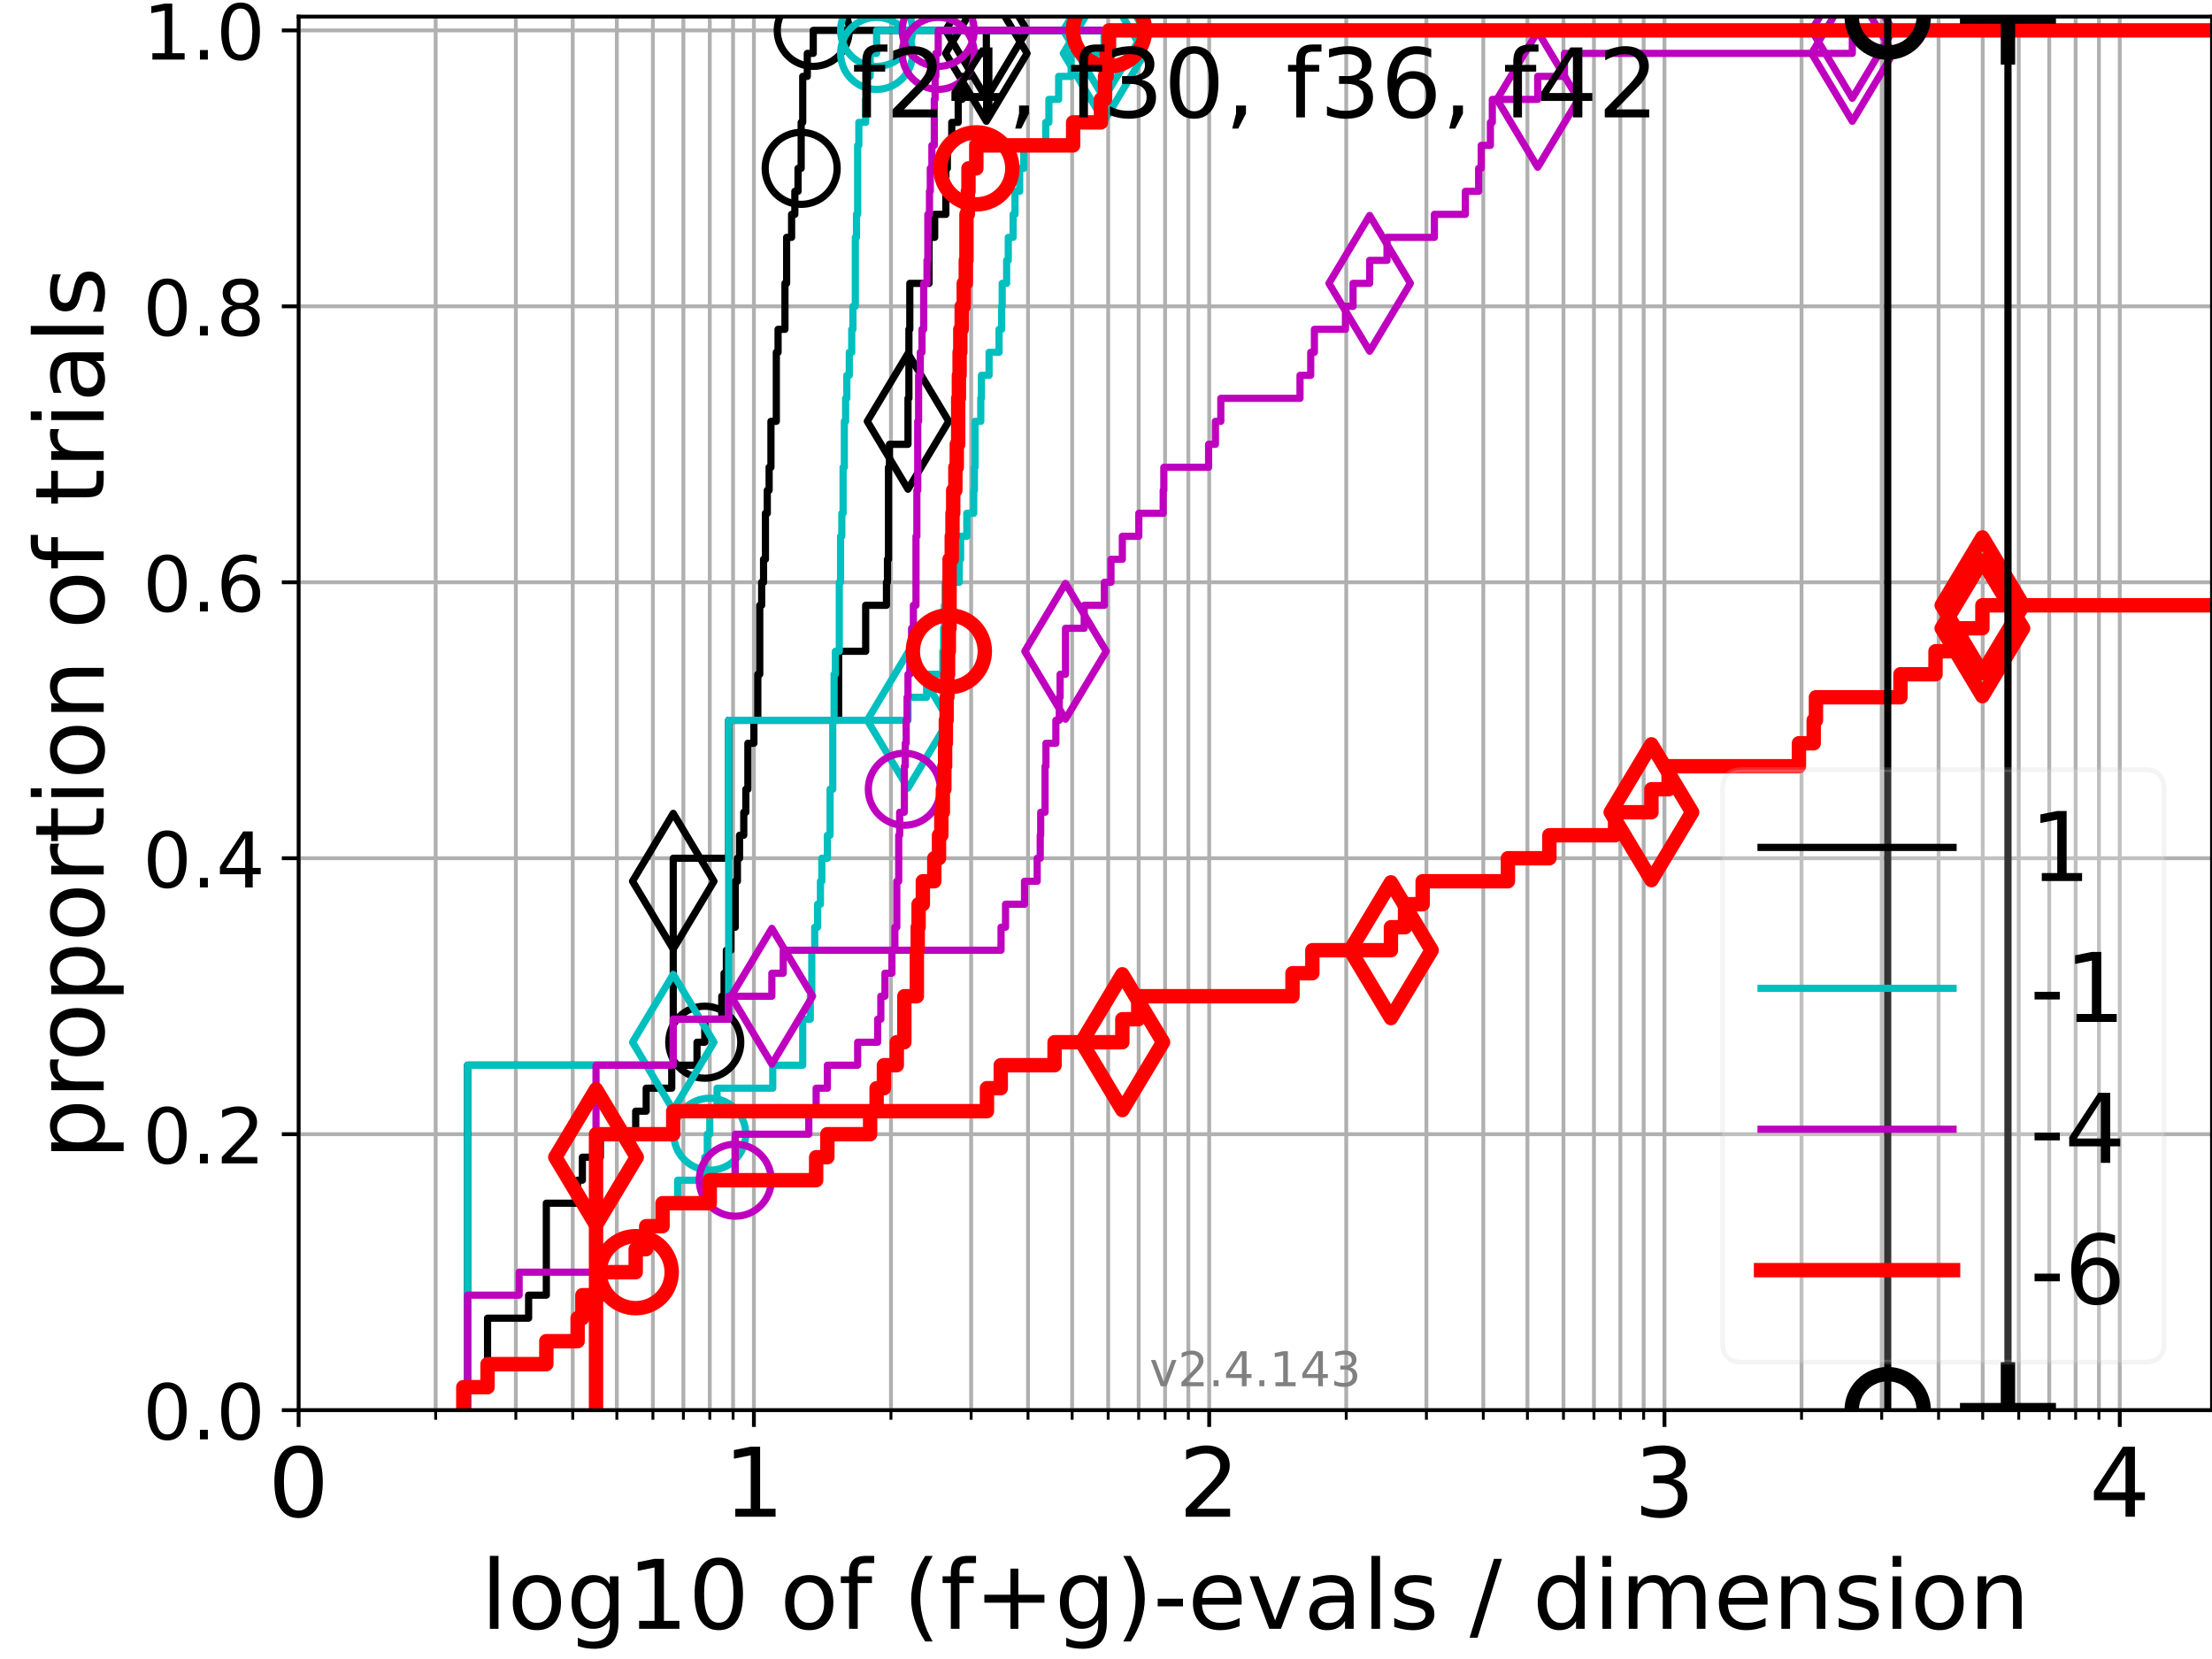 <?xml version="1.0" encoding="utf-8" standalone="no"?>
<!DOCTYPE svg PUBLIC "-//W3C//DTD SVG 1.1//EN"
  "http://www.w3.org/Graphics/SVG/1.1/DTD/svg11.dtd">
<!-- Created with matplotlib (https://matplotlib.org/) -->
<svg height="345.6pt" version="1.1" viewBox="0 0 460.8 345.6" width="460.8pt" xmlns="http://www.w3.org/2000/svg" xmlns:xlink="http://www.w3.org/1999/xlink">
 <defs>
  <style type="text/css">*{stroke-linecap:butt;stroke-linejoin:round;}</style>
 </defs>
 <g id="figure_1">
  <g id="patch_1">
   <path d="M 0 345.6 
L 460.8 345.6 
L 460.8 0 
L 0 0 
z
" style="fill:#ffffff;"/>
  </g>
  <g id="axes_1">
   <g id="patch_2">
    <path d="M 62.208 293.76 
L 460.8 293.76 
L 460.8 3.456 
L 62.208 3.456 
z
" style="fill:#ffffff;"/>
   </g>
   <g id="matplotlib.axis_1">
    <g id="xtick_1">
     <g id="line2d_1">
      <path clip-path="url(#p1446f36ae5)" d="M 62.208 293.76 
L 62.208 3.456 
" style="fill:none;stroke:#b0b0b0;stroke-linecap:square;stroke-width:0.8;"/>
     </g>
     <g id="line2d_2">
      <defs>
       <path d="M 0 0 
L 0 3.5 
" id="md0b9fced9a" style="stroke:#000000;stroke-width:0.8;"/>
      </defs>
      <g>
       <use style="stroke:#000000;stroke-width:0.8;" x="62.208" xlink:href="#md0b9fced9a" y="293.76"/>
      </g>
     </g>
     <g id="text_1">
      <!-- 0 -->
      <g transform="translate(55.846 315.957)scale(0.2 -0.2)">
       <defs>
        <path d="M 31.781 66.406 
Q 24.172 66.406 20.328 58.906 
Q 16.5 51.422 16.5 36.375 
Q 16.5 21.391 20.328 13.891 
Q 24.172 6.391 31.781 6.391 
Q 39.453 6.391 43.281 13.891 
Q 47.125 21.391 47.125 36.375 
Q 47.125 51.422 43.281 58.906 
Q 39.453 66.406 31.781 66.406 
z
M 31.781 74.219 
Q 44.047 74.219 50.516 64.516 
Q 56.984 54.828 56.984 36.375 
Q 56.984 17.969 50.516 8.266 
Q 44.047 -1.422 31.781 -1.422 
Q 19.531 -1.422 13.062 8.266 
Q 6.594 17.969 6.594 36.375 
Q 6.594 54.828 13.062 64.516 
Q 19.531 74.219 31.781 74.219 
z
" id="DejaVuSans-48"/>
       </defs>
       <use xlink:href="#DejaVuSans-48"/>
      </g>
     </g>
    </g>
    <g id="xtick_2">
     <g id="line2d_3">
      <path clip-path="url(#p1446f36ae5)" d="M 157.052 293.76 
L 157.052 3.456 
" style="fill:none;stroke:#b0b0b0;stroke-linecap:square;stroke-width:0.8;"/>
     </g>
     <g id="line2d_4">
      <g>
       <use style="stroke:#000000;stroke-width:0.8;" x="157.052" xlink:href="#md0b9fced9a" y="293.76"/>
      </g>
     </g>
     <g id="text_2">
      <!-- 1 -->
      <g transform="translate(150.69 315.957)scale(0.2 -0.2)">
       <defs>
        <path d="M 12.406 8.297 
L 28.516 8.297 
L 28.516 63.922 
L 10.984 60.406 
L 10.984 69.391 
L 28.422 72.906 
L 38.281 72.906 
L 38.281 8.297 
L 54.391 8.297 
L 54.391 0 
L 12.406 0 
z
" id="DejaVuSans-49"/>
       </defs>
       <use xlink:href="#DejaVuSans-49"/>
      </g>
     </g>
    </g>
    <g id="xtick_3">
     <g id="line2d_5">
      <path clip-path="url(#p1446f36ae5)" d="M 251.897 293.76 
L 251.897 3.456 
" style="fill:none;stroke:#b0b0b0;stroke-linecap:square;stroke-width:0.8;"/>
     </g>
     <g id="line2d_6">
      <g>
       <use style="stroke:#000000;stroke-width:0.8;" x="251.897" xlink:href="#md0b9fced9a" y="293.76"/>
      </g>
     </g>
     <g id="text_3">
      <!-- 2 -->
      <g transform="translate(245.534 315.957)scale(0.2 -0.2)">
       <defs>
        <path d="M 19.188 8.297 
L 53.609 8.297 
L 53.609 0 
L 7.328 0 
L 7.328 8.297 
Q 12.938 14.109 22.625 23.891 
Q 32.328 33.688 34.812 36.531 
Q 39.547 41.844 41.422 45.531 
Q 43.312 49.219 43.312 52.781 
Q 43.312 58.594 39.234 62.25 
Q 35.156 65.922 28.609 65.922 
Q 23.969 65.922 18.812 64.312 
Q 13.672 62.703 7.812 59.422 
L 7.812 69.391 
Q 13.766 71.781 18.938 73 
Q 24.125 74.219 28.422 74.219 
Q 39.75 74.219 46.484 68.547 
Q 53.219 62.891 53.219 53.422 
Q 53.219 48.922 51.531 44.891 
Q 49.859 40.875 45.406 35.406 
Q 44.188 33.984 37.641 27.219 
Q 31.109 20.453 19.188 8.297 
z
" id="DejaVuSans-50"/>
       </defs>
       <use xlink:href="#DejaVuSans-50"/>
      </g>
     </g>
    </g>
    <g id="xtick_4">
     <g id="line2d_7">
      <path clip-path="url(#p1446f36ae5)" d="M 346.741 293.76 
L 346.741 3.456 
" style="fill:none;stroke:#b0b0b0;stroke-linecap:square;stroke-width:0.8;"/>
     </g>
     <g id="line2d_8">
      <g>
       <use style="stroke:#000000;stroke-width:0.8;" x="346.741" xlink:href="#md0b9fced9a" y="293.76"/>
      </g>
     </g>
     <g id="text_4">
      <!-- 3 -->
      <g transform="translate(340.379 315.957)scale(0.2 -0.2)">
       <defs>
        <path d="M 40.578 39.312 
Q 47.656 37.797 51.625 33 
Q 55.609 28.219 55.609 21.188 
Q 55.609 10.406 48.188 4.484 
Q 40.766 -1.422 27.094 -1.422 
Q 22.516 -1.422 17.656 -0.516 
Q 12.797 0.391 7.625 2.203 
L 7.625 11.719 
Q 11.719 9.328 16.594 8.109 
Q 21.484 6.891 26.812 6.891 
Q 36.078 6.891 40.938 10.547 
Q 45.797 14.203 45.797 21.188 
Q 45.797 27.641 41.281 31.266 
Q 36.766 34.906 28.719 34.906 
L 20.219 34.906 
L 20.219 43.016 
L 29.109 43.016 
Q 36.375 43.016 40.234 45.922 
Q 44.094 48.828 44.094 54.297 
Q 44.094 59.906 40.109 62.906 
Q 36.141 65.922 28.719 65.922 
Q 24.656 65.922 20.016 65.031 
Q 15.375 64.156 9.812 62.312 
L 9.812 71.094 
Q 15.438 72.656 20.344 73.438 
Q 25.25 74.219 29.594 74.219 
Q 40.828 74.219 47.359 69.109 
Q 53.906 64.016 53.906 55.328 
Q 53.906 49.266 50.438 45.094 
Q 46.969 40.922 40.578 39.312 
z
" id="DejaVuSans-51"/>
       </defs>
       <use xlink:href="#DejaVuSans-51"/>
      </g>
     </g>
    </g>
    <g id="xtick_5">
     <g id="line2d_9">
      <path clip-path="url(#p1446f36ae5)" d="M 441.586 293.76 
L 441.586 3.456 
" style="fill:none;stroke:#b0b0b0;stroke-linecap:square;stroke-width:0.8;"/>
     </g>
     <g id="line2d_10">
      <g>
       <use style="stroke:#000000;stroke-width:0.8;" x="441.586" xlink:href="#md0b9fced9a" y="293.76"/>
      </g>
     </g>
     <g id="text_5">
      <!-- 4 -->
      <g transform="translate(435.223 315.957)scale(0.2 -0.2)">
       <defs>
        <path d="M 37.797 64.312 
L 12.891 25.391 
L 37.797 25.391 
z
M 35.203 72.906 
L 47.609 72.906 
L 47.609 25.391 
L 58.016 25.391 
L 58.016 17.188 
L 47.609 17.188 
L 47.609 0 
L 37.797 0 
L 37.797 17.188 
L 4.891 17.188 
L 4.891 26.703 
z
" id="DejaVuSans-52"/>
       </defs>
       <use xlink:href="#DejaVuSans-52"/>
      </g>
     </g>
    </g>
    <g id="xtick_6">
     <g id="line2d_11">
      <path clip-path="url(#p1446f36ae5)" d="M 90.759 293.76 
L 90.759 3.456 
" style="fill:none;stroke:#b0b0b0;stroke-linecap:square;stroke-width:0.8;"/>
     </g>
     <g id="line2d_12">
      <defs>
       <path d="M 0 0 
L 0 2 
" id="m2877643259" style="stroke:#000000;stroke-width:0.6;"/>
      </defs>
      <g>
       <use style="stroke:#000000;stroke-width:0.6;" x="90.759" xlink:href="#m2877643259" y="293.76"/>
      </g>
     </g>
    </g>
    <g id="xtick_7">
     <g id="line2d_13">
      <path clip-path="url(#p1446f36ae5)" d="M 107.46 293.76 
L 107.46 3.456 
" style="fill:none;stroke:#b0b0b0;stroke-linecap:square;stroke-width:0.8;"/>
     </g>
     <g id="line2d_14">
      <g>
       <use style="stroke:#000000;stroke-width:0.6;" x="107.46" xlink:href="#m2877643259" y="293.76"/>
      </g>
     </g>
    </g>
    <g id="xtick_8">
     <g id="line2d_15">
      <path clip-path="url(#p1446f36ae5)" d="M 119.31 293.76 
L 119.31 3.456 
" style="fill:none;stroke:#b0b0b0;stroke-linecap:square;stroke-width:0.8;"/>
     </g>
     <g id="line2d_16">
      <g>
       <use style="stroke:#000000;stroke-width:0.6;" x="119.31" xlink:href="#m2877643259" y="293.76"/>
      </g>
     </g>
    </g>
    <g id="xtick_9">
     <g id="line2d_17">
      <path clip-path="url(#p1446f36ae5)" d="M 128.501 293.76 
L 128.501 3.456 
" style="fill:none;stroke:#b0b0b0;stroke-linecap:square;stroke-width:0.8;"/>
     </g>
     <g id="line2d_18">
      <g>
       <use style="stroke:#000000;stroke-width:0.6;" x="128.501" xlink:href="#m2877643259" y="293.76"/>
      </g>
     </g>
    </g>
    <g id="xtick_10">
     <g id="line2d_19">
      <path clip-path="url(#p1446f36ae5)" d="M 136.011 293.76 
L 136.011 3.456 
" style="fill:none;stroke:#b0b0b0;stroke-linecap:square;stroke-width:0.8;"/>
     </g>
     <g id="line2d_20">
      <g>
       <use style="stroke:#000000;stroke-width:0.6;" x="136.011" xlink:href="#m2877643259" y="293.76"/>
      </g>
     </g>
    </g>
    <g id="xtick_11">
     <g id="line2d_21">
      <path clip-path="url(#p1446f36ae5)" d="M 142.361 293.76 
L 142.361 3.456 
" style="fill:none;stroke:#b0b0b0;stroke-linecap:square;stroke-width:0.8;"/>
     </g>
     <g id="line2d_22">
      <g>
       <use style="stroke:#000000;stroke-width:0.6;" x="142.361" xlink:href="#m2877643259" y="293.76"/>
      </g>
     </g>
    </g>
    <g id="xtick_12">
     <g id="line2d_23">
      <path clip-path="url(#p1446f36ae5)" d="M 147.861 293.76 
L 147.861 3.456 
" style="fill:none;stroke:#b0b0b0;stroke-linecap:square;stroke-width:0.8;"/>
     </g>
     <g id="line2d_24">
      <g>
       <use style="stroke:#000000;stroke-width:0.6;" x="147.861" xlink:href="#m2877643259" y="293.76"/>
      </g>
     </g>
    </g>
    <g id="xtick_13">
     <g id="line2d_25">
      <path clip-path="url(#p1446f36ae5)" d="M 152.713 293.76 
L 152.713 3.456 
" style="fill:none;stroke:#b0b0b0;stroke-linecap:square;stroke-width:0.8;"/>
     </g>
     <g id="line2d_26">
      <g>
       <use style="stroke:#000000;stroke-width:0.6;" x="152.713" xlink:href="#m2877643259" y="293.76"/>
      </g>
     </g>
    </g>
    <g id="xtick_14">
     <g id="line2d_27">
      <path clip-path="url(#p1446f36ae5)" d="M 185.604 293.76 
L 185.604 3.456 
" style="fill:none;stroke:#b0b0b0;stroke-linecap:square;stroke-width:0.8;"/>
     </g>
     <g id="line2d_28">
      <g>
       <use style="stroke:#000000;stroke-width:0.6;" x="185.604" xlink:href="#m2877643259" y="293.76"/>
      </g>
     </g>
    </g>
    <g id="xtick_15">
     <g id="line2d_29">
      <path clip-path="url(#p1446f36ae5)" d="M 202.305 293.76 
L 202.305 3.456 
" style="fill:none;stroke:#b0b0b0;stroke-linecap:square;stroke-width:0.8;"/>
     </g>
     <g id="line2d_30">
      <g>
       <use style="stroke:#000000;stroke-width:0.6;" x="202.305" xlink:href="#m2877643259" y="293.76"/>
      </g>
     </g>
    </g>
    <g id="xtick_16">
     <g id="line2d_31">
      <path clip-path="url(#p1446f36ae5)" d="M 214.155 293.76 
L 214.155 3.456 
" style="fill:none;stroke:#b0b0b0;stroke-linecap:square;stroke-width:0.8;"/>
     </g>
     <g id="line2d_32">
      <g>
       <use style="stroke:#000000;stroke-width:0.6;" x="214.155" xlink:href="#m2877643259" y="293.76"/>
      </g>
     </g>
    </g>
    <g id="xtick_17">
     <g id="line2d_33">
      <path clip-path="url(#p1446f36ae5)" d="M 223.346 293.76 
L 223.346 3.456 
" style="fill:none;stroke:#b0b0b0;stroke-linecap:square;stroke-width:0.8;"/>
     </g>
     <g id="line2d_34">
      <g>
       <use style="stroke:#000000;stroke-width:0.6;" x="223.346" xlink:href="#m2877643259" y="293.76"/>
      </g>
     </g>
    </g>
    <g id="xtick_18">
     <g id="line2d_35">
      <path clip-path="url(#p1446f36ae5)" d="M 230.856 293.76 
L 230.856 3.456 
" style="fill:none;stroke:#b0b0b0;stroke-linecap:square;stroke-width:0.8;"/>
     </g>
     <g id="line2d_36">
      <g>
       <use style="stroke:#000000;stroke-width:0.6;" x="230.856" xlink:href="#m2877643259" y="293.76"/>
      </g>
     </g>
    </g>
    <g id="xtick_19">
     <g id="line2d_37">
      <path clip-path="url(#p1446f36ae5)" d="M 237.205 293.76 
L 237.205 3.456 
" style="fill:none;stroke:#b0b0b0;stroke-linecap:square;stroke-width:0.8;"/>
     </g>
     <g id="line2d_38">
      <g>
       <use style="stroke:#000000;stroke-width:0.6;" x="237.205" xlink:href="#m2877643259" y="293.76"/>
      </g>
     </g>
    </g>
    <g id="xtick_20">
     <g id="line2d_39">
      <path clip-path="url(#p1446f36ae5)" d="M 242.706 293.76 
L 242.706 3.456 
" style="fill:none;stroke:#b0b0b0;stroke-linecap:square;stroke-width:0.8;"/>
     </g>
     <g id="line2d_40">
      <g>
       <use style="stroke:#000000;stroke-width:0.6;" x="242.706" xlink:href="#m2877643259" y="293.76"/>
      </g>
     </g>
    </g>
    <g id="xtick_21">
     <g id="line2d_41">
      <path clip-path="url(#p1446f36ae5)" d="M 247.557 293.76 
L 247.557 3.456 
" style="fill:none;stroke:#b0b0b0;stroke-linecap:square;stroke-width:0.8;"/>
     </g>
     <g id="line2d_42">
      <g>
       <use style="stroke:#000000;stroke-width:0.6;" x="247.557" xlink:href="#m2877643259" y="293.76"/>
      </g>
     </g>
    </g>
    <g id="xtick_22">
     <g id="line2d_43">
      <path clip-path="url(#p1446f36ae5)" d="M 280.448 293.76 
L 280.448 3.456 
" style="fill:none;stroke:#b0b0b0;stroke-linecap:square;stroke-width:0.8;"/>
     </g>
     <g id="line2d_44">
      <g>
       <use style="stroke:#000000;stroke-width:0.6;" x="280.448" xlink:href="#m2877643259" y="293.76"/>
      </g>
     </g>
    </g>
    <g id="xtick_23">
     <g id="line2d_45">
      <path clip-path="url(#p1446f36ae5)" d="M 297.149 293.76 
L 297.149 3.456 
" style="fill:none;stroke:#b0b0b0;stroke-linecap:square;stroke-width:0.8;"/>
     </g>
     <g id="line2d_46">
      <g>
       <use style="stroke:#000000;stroke-width:0.6;" x="297.149" xlink:href="#m2877643259" y="293.76"/>
      </g>
     </g>
    </g>
    <g id="xtick_24">
     <g id="line2d_47">
      <path clip-path="url(#p1446f36ae5)" d="M 308.999 293.76 
L 308.999 3.456 
" style="fill:none;stroke:#b0b0b0;stroke-linecap:square;stroke-width:0.8;"/>
     </g>
     <g id="line2d_48">
      <g>
       <use style="stroke:#000000;stroke-width:0.6;" x="308.999" xlink:href="#m2877643259" y="293.76"/>
      </g>
     </g>
    </g>
    <g id="xtick_25">
     <g id="line2d_49">
      <path clip-path="url(#p1446f36ae5)" d="M 318.19 293.76 
L 318.19 3.456 
" style="fill:none;stroke:#b0b0b0;stroke-linecap:square;stroke-width:0.8;"/>
     </g>
     <g id="line2d_50">
      <g>
       <use style="stroke:#000000;stroke-width:0.6;" x="318.19" xlink:href="#m2877643259" y="293.76"/>
      </g>
     </g>
    </g>
    <g id="xtick_26">
     <g id="line2d_51">
      <path clip-path="url(#p1446f36ae5)" d="M 325.7 293.76 
L 325.7 3.456 
" style="fill:none;stroke:#b0b0b0;stroke-linecap:square;stroke-width:0.8;"/>
     </g>
     <g id="line2d_52">
      <g>
       <use style="stroke:#000000;stroke-width:0.6;" x="325.7" xlink:href="#m2877643259" y="293.76"/>
      </g>
     </g>
    </g>
    <g id="xtick_27">
     <g id="line2d_53">
      <path clip-path="url(#p1446f36ae5)" d="M 332.05 293.76 
L 332.05 3.456 
" style="fill:none;stroke:#b0b0b0;stroke-linecap:square;stroke-width:0.8;"/>
     </g>
     <g id="line2d_54">
      <g>
       <use style="stroke:#000000;stroke-width:0.6;" x="332.05" xlink:href="#m2877643259" y="293.76"/>
      </g>
     </g>
    </g>
    <g id="xtick_28">
     <g id="line2d_55">
      <path clip-path="url(#p1446f36ae5)" d="M 337.55 293.76 
L 337.55 3.456 
" style="fill:none;stroke:#b0b0b0;stroke-linecap:square;stroke-width:0.8;"/>
     </g>
     <g id="line2d_56">
      <g>
       <use style="stroke:#000000;stroke-width:0.6;" x="337.55" xlink:href="#m2877643259" y="293.76"/>
      </g>
     </g>
    </g>
    <g id="xtick_29">
     <g id="line2d_57">
      <path clip-path="url(#p1446f36ae5)" d="M 342.402 293.76 
L 342.402 3.456 
" style="fill:none;stroke:#b0b0b0;stroke-linecap:square;stroke-width:0.8;"/>
     </g>
     <g id="line2d_58">
      <g>
       <use style="stroke:#000000;stroke-width:0.6;" x="342.402" xlink:href="#m2877643259" y="293.76"/>
      </g>
     </g>
    </g>
    <g id="xtick_30">
     <g id="line2d_59">
      <path clip-path="url(#p1446f36ae5)" d="M 375.292 293.76 
L 375.292 3.456 
" style="fill:none;stroke:#b0b0b0;stroke-linecap:square;stroke-width:0.8;"/>
     </g>
     <g id="line2d_60">
      <g>
       <use style="stroke:#000000;stroke-width:0.6;" x="375.292" xlink:href="#m2877643259" y="293.76"/>
      </g>
     </g>
    </g>
    <g id="xtick_31">
     <g id="line2d_61">
      <path clip-path="url(#p1446f36ae5)" d="M 391.994 293.76 
L 391.994 3.456 
" style="fill:none;stroke:#b0b0b0;stroke-linecap:square;stroke-width:0.8;"/>
     </g>
     <g id="line2d_62">
      <g>
       <use style="stroke:#000000;stroke-width:0.6;" x="391.994" xlink:href="#m2877643259" y="293.76"/>
      </g>
     </g>
    </g>
    <g id="xtick_32">
     <g id="line2d_63">
      <path clip-path="url(#p1446f36ae5)" d="M 403.844 293.76 
L 403.844 3.456 
" style="fill:none;stroke:#b0b0b0;stroke-linecap:square;stroke-width:0.8;"/>
     </g>
     <g id="line2d_64">
      <g>
       <use style="stroke:#000000;stroke-width:0.6;" x="403.844" xlink:href="#m2877643259" y="293.76"/>
      </g>
     </g>
    </g>
    <g id="xtick_33">
     <g id="line2d_65">
      <path clip-path="url(#p1446f36ae5)" d="M 413.035 293.76 
L 413.035 3.456 
" style="fill:none;stroke:#b0b0b0;stroke-linecap:square;stroke-width:0.8;"/>
     </g>
     <g id="line2d_66">
      <g>
       <use style="stroke:#000000;stroke-width:0.6;" x="413.035" xlink:href="#m2877643259" y="293.76"/>
      </g>
     </g>
    </g>
    <g id="xtick_34">
     <g id="line2d_67">
      <path clip-path="url(#p1446f36ae5)" d="M 420.545 293.76 
L 420.545 3.456 
" style="fill:none;stroke:#b0b0b0;stroke-linecap:square;stroke-width:0.8;"/>
     </g>
     <g id="line2d_68">
      <g>
       <use style="stroke:#000000;stroke-width:0.6;" x="420.545" xlink:href="#m2877643259" y="293.76"/>
      </g>
     </g>
    </g>
    <g id="xtick_35">
     <g id="line2d_69">
      <path clip-path="url(#p1446f36ae5)" d="M 426.894 293.76 
L 426.894 3.456 
" style="fill:none;stroke:#b0b0b0;stroke-linecap:square;stroke-width:0.8;"/>
     </g>
     <g id="line2d_70">
      <g>
       <use style="stroke:#000000;stroke-width:0.6;" x="426.894" xlink:href="#m2877643259" y="293.76"/>
      </g>
     </g>
    </g>
    <g id="xtick_36">
     <g id="line2d_71">
      <path clip-path="url(#p1446f36ae5)" d="M 432.395 293.76 
L 432.395 3.456 
" style="fill:none;stroke:#b0b0b0;stroke-linecap:square;stroke-width:0.8;"/>
     </g>
     <g id="line2d_72">
      <g>
       <use style="stroke:#000000;stroke-width:0.6;" x="432.395" xlink:href="#m2877643259" y="293.76"/>
      </g>
     </g>
    </g>
    <g id="xtick_37">
     <g id="line2d_73">
      <path clip-path="url(#p1446f36ae5)" d="M 437.246 293.76 
L 437.246 3.456 
" style="fill:none;stroke:#b0b0b0;stroke-linecap:square;stroke-width:0.8;"/>
     </g>
     <g id="line2d_74">
      <g>
       <use style="stroke:#000000;stroke-width:0.6;" x="437.246" xlink:href="#m2877643259" y="293.76"/>
      </g>
     </g>
    </g>
    <g id="text_6">
     <!-- log10 of (f+g)-evals / dimension -->
     <g transform="translate(100.165 339.313)scale(0.2 -0.2)">
      <defs>
       <path d="M 9.422 75.984 
L 18.406 75.984 
L 18.406 0 
L 9.422 0 
z
" id="DejaVuSans-108"/>
       <path d="M 30.609 48.391 
Q 23.391 48.391 19.188 42.75 
Q 14.984 37.109 14.984 27.297 
Q 14.984 17.484 19.156 11.844 
Q 23.344 6.203 30.609 6.203 
Q 37.797 6.203 41.984 11.859 
Q 46.188 17.531 46.188 27.297 
Q 46.188 37.016 41.984 42.703 
Q 37.797 48.391 30.609 48.391 
z
M 30.609 56 
Q 42.328 56 49.016 48.375 
Q 55.719 40.766 55.719 27.297 
Q 55.719 13.875 49.016 6.219 
Q 42.328 -1.422 30.609 -1.422 
Q 18.844 -1.422 12.172 6.219 
Q 5.516 13.875 5.516 27.297 
Q 5.516 40.766 12.172 48.375 
Q 18.844 56 30.609 56 
z
" id="DejaVuSans-111"/>
       <path d="M 45.406 27.984 
Q 45.406 37.75 41.375 43.109 
Q 37.359 48.484 30.078 48.484 
Q 22.859 48.484 18.828 43.109 
Q 14.797 37.75 14.797 27.984 
Q 14.797 18.266 18.828 12.891 
Q 22.859 7.516 30.078 7.516 
Q 37.359 7.516 41.375 12.891 
Q 45.406 18.266 45.406 27.984 
z
M 54.391 6.781 
Q 54.391 -7.172 48.188 -13.984 
Q 42 -20.797 29.203 -20.797 
Q 24.469 -20.797 20.266 -20.094 
Q 16.062 -19.391 12.109 -17.922 
L 12.109 -9.188 
Q 16.062 -11.328 19.922 -12.344 
Q 23.781 -13.375 27.781 -13.375 
Q 36.625 -13.375 41.016 -8.766 
Q 45.406 -4.156 45.406 5.172 
L 45.406 9.625 
Q 42.625 4.781 38.281 2.391 
Q 33.938 0 27.875 0 
Q 17.828 0 11.672 7.656 
Q 5.516 15.328 5.516 27.984 
Q 5.516 40.672 11.672 48.328 
Q 17.828 56 27.875 56 
Q 33.938 56 38.281 53.609 
Q 42.625 51.219 45.406 46.391 
L 45.406 54.688 
L 54.391 54.688 
z
" id="DejaVuSans-103"/>
       <path id="DejaVuSans-32"/>
       <path d="M 37.109 75.984 
L 37.109 68.5 
L 28.516 68.5 
Q 23.688 68.5 21.797 66.547 
Q 19.922 64.594 19.922 59.516 
L 19.922 54.688 
L 34.719 54.688 
L 34.719 47.703 
L 19.922 47.703 
L 19.922 0 
L 10.891 0 
L 10.891 47.703 
L 2.297 47.703 
L 2.297 54.688 
L 10.891 54.688 
L 10.891 58.5 
Q 10.891 67.625 15.141 71.797 
Q 19.391 75.984 28.609 75.984 
z
" id="DejaVuSans-102"/>
       <path d="M 31 75.875 
Q 24.469 64.656 21.281 53.656 
Q 18.109 42.672 18.109 31.391 
Q 18.109 20.125 21.312 9.062 
Q 24.516 -2 31 -13.188 
L 23.188 -13.188 
Q 15.875 -1.703 12.234 9.375 
Q 8.594 20.453 8.594 31.391 
Q 8.594 42.281 12.203 53.312 
Q 15.828 64.359 23.188 75.875 
z
" id="DejaVuSans-40"/>
       <path d="M 46 62.703 
L 46 35.5 
L 73.188 35.5 
L 73.188 27.203 
L 46 27.203 
L 46 0 
L 37.797 0 
L 37.797 27.203 
L 10.594 27.203 
L 10.594 35.5 
L 37.797 35.5 
L 37.797 62.703 
z
" id="DejaVuSans-43"/>
       <path d="M 8.016 75.875 
L 15.828 75.875 
Q 23.141 64.359 26.781 53.312 
Q 30.422 42.281 30.422 31.391 
Q 30.422 20.453 26.781 9.375 
Q 23.141 -1.703 15.828 -13.188 
L 8.016 -13.188 
Q 14.5 -2 17.703 9.062 
Q 20.906 20.125 20.906 31.391 
Q 20.906 42.672 17.703 53.656 
Q 14.5 64.656 8.016 75.875 
z
" id="DejaVuSans-41"/>
       <path d="M 4.891 31.391 
L 31.203 31.391 
L 31.203 23.391 
L 4.891 23.391 
z
" id="DejaVuSans-45"/>
       <path d="M 56.203 29.594 
L 56.203 25.203 
L 14.891 25.203 
Q 15.484 15.922 20.484 11.062 
Q 25.484 6.203 34.422 6.203 
Q 39.594 6.203 44.453 7.469 
Q 49.312 8.734 54.109 11.281 
L 54.109 2.781 
Q 49.266 0.734 44.188 -0.344 
Q 39.109 -1.422 33.891 -1.422 
Q 20.797 -1.422 13.156 6.188 
Q 5.516 13.812 5.516 26.812 
Q 5.516 40.234 12.766 48.109 
Q 20.016 56 32.328 56 
Q 43.359 56 49.781 48.891 
Q 56.203 41.797 56.203 29.594 
z
M 47.219 32.234 
Q 47.125 39.594 43.094 43.984 
Q 39.062 48.391 32.422 48.391 
Q 24.906 48.391 20.391 44.141 
Q 15.875 39.891 15.188 32.172 
z
" id="DejaVuSans-101"/>
       <path d="M 2.984 54.688 
L 12.5 54.688 
L 29.594 8.797 
L 46.688 54.688 
L 56.203 54.688 
L 35.688 0 
L 23.484 0 
z
" id="DejaVuSans-118"/>
       <path d="M 34.281 27.484 
Q 23.391 27.484 19.188 25 
Q 14.984 22.516 14.984 16.5 
Q 14.984 11.719 18.141 8.906 
Q 21.297 6.109 26.703 6.109 
Q 34.188 6.109 38.703 11.406 
Q 43.219 16.703 43.219 25.484 
L 43.219 27.484 
z
M 52.203 31.203 
L 52.203 0 
L 43.219 0 
L 43.219 8.297 
Q 40.141 3.328 35.547 0.953 
Q 30.953 -1.422 24.312 -1.422 
Q 15.922 -1.422 10.953 3.297 
Q 6 8.016 6 15.922 
Q 6 25.141 12.172 29.828 
Q 18.359 34.516 30.609 34.516 
L 43.219 34.516 
L 43.219 35.406 
Q 43.219 41.609 39.141 45 
Q 35.062 48.391 27.688 48.391 
Q 23 48.391 18.547 47.266 
Q 14.109 46.141 10.016 43.891 
L 10.016 52.203 
Q 14.938 54.109 19.578 55.047 
Q 24.219 56 28.609 56 
Q 40.484 56 46.344 49.844 
Q 52.203 43.703 52.203 31.203 
z
" id="DejaVuSans-97"/>
       <path d="M 44.281 53.078 
L 44.281 44.578 
Q 40.484 46.531 36.375 47.5 
Q 32.281 48.484 27.875 48.484 
Q 21.188 48.484 17.844 46.438 
Q 14.5 44.391 14.5 40.281 
Q 14.5 37.156 16.891 35.375 
Q 19.281 33.594 26.516 31.984 
L 29.594 31.297 
Q 39.156 29.25 43.188 25.516 
Q 47.219 21.781 47.219 15.094 
Q 47.219 7.469 41.188 3.016 
Q 35.156 -1.422 24.609 -1.422 
Q 20.219 -1.422 15.453 -0.562 
Q 10.688 0.297 5.422 2 
L 5.422 11.281 
Q 10.406 8.688 15.234 7.391 
Q 20.062 6.109 24.812 6.109 
Q 31.156 6.109 34.562 8.281 
Q 37.984 10.453 37.984 14.406 
Q 37.984 18.062 35.516 20.016 
Q 33.062 21.969 24.703 23.781 
L 21.578 24.516 
Q 13.234 26.266 9.516 29.906 
Q 5.812 33.547 5.812 39.891 
Q 5.812 47.609 11.281 51.797 
Q 16.75 56 26.812 56 
Q 31.781 56 36.172 55.266 
Q 40.578 54.547 44.281 53.078 
z
" id="DejaVuSans-115"/>
       <path d="M 25.391 72.906 
L 33.688 72.906 
L 8.297 -9.281 
L 0 -9.281 
z
" id="DejaVuSans-47"/>
       <path d="M 45.406 46.391 
L 45.406 75.984 
L 54.391 75.984 
L 54.391 0 
L 45.406 0 
L 45.406 8.203 
Q 42.578 3.328 38.25 0.953 
Q 33.938 -1.422 27.875 -1.422 
Q 17.969 -1.422 11.734 6.484 
Q 5.516 14.406 5.516 27.297 
Q 5.516 40.188 11.734 48.094 
Q 17.969 56 27.875 56 
Q 33.938 56 38.25 53.625 
Q 42.578 51.266 45.406 46.391 
z
M 14.797 27.297 
Q 14.797 17.391 18.875 11.75 
Q 22.953 6.109 30.078 6.109 
Q 37.203 6.109 41.297 11.75 
Q 45.406 17.391 45.406 27.297 
Q 45.406 37.203 41.297 42.844 
Q 37.203 48.484 30.078 48.484 
Q 22.953 48.484 18.875 42.844 
Q 14.797 37.203 14.797 27.297 
z
" id="DejaVuSans-100"/>
       <path d="M 9.422 54.688 
L 18.406 54.688 
L 18.406 0 
L 9.422 0 
z
M 9.422 75.984 
L 18.406 75.984 
L 18.406 64.594 
L 9.422 64.594 
z
" id="DejaVuSans-105"/>
       <path d="M 52 44.188 
Q 55.375 50.25 60.062 53.125 
Q 64.75 56 71.094 56 
Q 79.641 56 84.281 50.016 
Q 88.922 44.047 88.922 33.016 
L 88.922 0 
L 79.891 0 
L 79.891 32.719 
Q 79.891 40.578 77.094 44.375 
Q 74.312 48.188 68.609 48.188 
Q 61.625 48.188 57.562 43.547 
Q 53.516 38.922 53.516 30.906 
L 53.516 0 
L 44.484 0 
L 44.484 32.719 
Q 44.484 40.625 41.703 44.406 
Q 38.922 48.188 33.109 48.188 
Q 26.219 48.188 22.156 43.531 
Q 18.109 38.875 18.109 30.906 
L 18.109 0 
L 9.078 0 
L 9.078 54.688 
L 18.109 54.688 
L 18.109 46.188 
Q 21.188 51.219 25.484 53.609 
Q 29.781 56 35.688 56 
Q 41.656 56 45.828 52.969 
Q 50 49.953 52 44.188 
z
" id="DejaVuSans-109"/>
       <path d="M 54.891 33.016 
L 54.891 0 
L 45.906 0 
L 45.906 32.719 
Q 45.906 40.484 42.875 44.328 
Q 39.844 48.188 33.797 48.188 
Q 26.516 48.188 22.312 43.547 
Q 18.109 38.922 18.109 30.906 
L 18.109 0 
L 9.078 0 
L 9.078 54.688 
L 18.109 54.688 
L 18.109 46.188 
Q 21.344 51.125 25.703 53.562 
Q 30.078 56 35.797 56 
Q 45.219 56 50.047 50.172 
Q 54.891 44.344 54.891 33.016 
z
" id="DejaVuSans-110"/>
      </defs>
      <use xlink:href="#DejaVuSans-108"/>
      <use x="27.783" xlink:href="#DejaVuSans-111"/>
      <use x="88.965" xlink:href="#DejaVuSans-103"/>
      <use x="152.441" xlink:href="#DejaVuSans-49"/>
      <use x="216.064" xlink:href="#DejaVuSans-48"/>
      <use x="279.688" xlink:href="#DejaVuSans-32"/>
      <use x="311.475" xlink:href="#DejaVuSans-111"/>
      <use x="372.656" xlink:href="#DejaVuSans-102"/>
      <use x="407.861" xlink:href="#DejaVuSans-32"/>
      <use x="439.648" xlink:href="#DejaVuSans-40"/>
      <use x="478.662" xlink:href="#DejaVuSans-102"/>
      <use x="513.867" xlink:href="#DejaVuSans-43"/>
      <use x="597.656" xlink:href="#DejaVuSans-103"/>
      <use x="661.133" xlink:href="#DejaVuSans-41"/>
      <use x="700.146" xlink:href="#DejaVuSans-45"/>
      <use x="736.23" xlink:href="#DejaVuSans-101"/>
      <use x="797.754" xlink:href="#DejaVuSans-118"/>
      <use x="856.934" xlink:href="#DejaVuSans-97"/>
      <use x="918.213" xlink:href="#DejaVuSans-108"/>
      <use x="945.996" xlink:href="#DejaVuSans-115"/>
      <use x="998.096" xlink:href="#DejaVuSans-32"/>
      <use x="1029.883" xlink:href="#DejaVuSans-47"/>
      <use x="1063.574" xlink:href="#DejaVuSans-32"/>
      <use x="1095.361" xlink:href="#DejaVuSans-100"/>
      <use x="1158.838" xlink:href="#DejaVuSans-105"/>
      <use x="1186.621" xlink:href="#DejaVuSans-109"/>
      <use x="1284.033" xlink:href="#DejaVuSans-101"/>
      <use x="1345.557" xlink:href="#DejaVuSans-110"/>
      <use x="1408.936" xlink:href="#DejaVuSans-115"/>
      <use x="1461.035" xlink:href="#DejaVuSans-105"/>
      <use x="1488.818" xlink:href="#DejaVuSans-111"/>
      <use x="1550" xlink:href="#DejaVuSans-110"/>
     </g>
    </g>
   </g>
   <g id="matplotlib.axis_2">
    <g id="ytick_1">
     <g id="line2d_75">
      <path clip-path="url(#p1446f36ae5)" d="M 62.208 293.76 
L 460.8 293.76 
" style="fill:none;stroke:#b0b0b0;stroke-linecap:square;stroke-width:0.8;"/>
     </g>
     <g id="line2d_76">
      <defs>
       <path d="M 0 0 
L -3.5 0 
" id="md7f31ad6eb" style="stroke:#000000;stroke-width:0.8;"/>
      </defs>
      <g>
       <use style="stroke:#000000;stroke-width:0.8;" x="62.208" xlink:href="#md7f31ad6eb" y="293.76"/>
      </g>
     </g>
     <g id="text_7">
      <!-- 0.0 -->
      <g transform="translate(29.763 299.839)scale(0.16 -0.16)">
       <defs>
        <path d="M 10.688 12.406 
L 21 12.406 
L 21 0 
L 10.688 0 
z
" id="DejaVuSans-46"/>
       </defs>
       <use xlink:href="#DejaVuSans-48"/>
       <use x="63.623" xlink:href="#DejaVuSans-46"/>
       <use x="95.41" xlink:href="#DejaVuSans-48"/>
      </g>
     </g>
    </g>
    <g id="ytick_2">
     <g id="line2d_77">
      <path clip-path="url(#p1446f36ae5)" d="M 62.208 236.274 
L 460.8 236.274 
" style="fill:none;stroke:#b0b0b0;stroke-linecap:square;stroke-width:0.8;"/>
     </g>
     <g id="line2d_78">
      <g>
       <use style="stroke:#000000;stroke-width:0.8;" x="62.208" xlink:href="#md7f31ad6eb" y="236.274"/>
      </g>
     </g>
     <g id="text_8">
      <!-- 0.2 -->
      <g transform="translate(29.763 242.353)scale(0.16 -0.16)">
       <use xlink:href="#DejaVuSans-48"/>
       <use x="63.623" xlink:href="#DejaVuSans-46"/>
       <use x="95.41" xlink:href="#DejaVuSans-50"/>
      </g>
     </g>
    </g>
    <g id="ytick_3">
     <g id="line2d_79">
      <path clip-path="url(#p1446f36ae5)" d="M 62.208 178.788 
L 460.8 178.788 
" style="fill:none;stroke:#b0b0b0;stroke-linecap:square;stroke-width:0.8;"/>
     </g>
     <g id="line2d_80">
      <g>
       <use style="stroke:#000000;stroke-width:0.8;" x="62.208" xlink:href="#md7f31ad6eb" y="178.788"/>
      </g>
     </g>
     <g id="text_9">
      <!-- 0.4 -->
      <g transform="translate(29.763 184.867)scale(0.16 -0.16)">
       <use xlink:href="#DejaVuSans-48"/>
       <use x="63.623" xlink:href="#DejaVuSans-46"/>
       <use x="95.41" xlink:href="#DejaVuSans-52"/>
      </g>
     </g>
    </g>
    <g id="ytick_4">
     <g id="line2d_81">
      <path clip-path="url(#p1446f36ae5)" d="M 62.208 121.302 
L 460.8 121.302 
" style="fill:none;stroke:#b0b0b0;stroke-linecap:square;stroke-width:0.8;"/>
     </g>
     <g id="line2d_82">
      <g>
       <use style="stroke:#000000;stroke-width:0.8;" x="62.208" xlink:href="#md7f31ad6eb" y="121.302"/>
      </g>
     </g>
     <g id="text_10">
      <!-- 0.6 -->
      <g transform="translate(29.763 127.381)scale(0.16 -0.16)">
       <defs>
        <path d="M 33.016 40.375 
Q 26.375 40.375 22.484 35.828 
Q 18.609 31.297 18.609 23.391 
Q 18.609 15.531 22.484 10.953 
Q 26.375 6.391 33.016 6.391 
Q 39.656 6.391 43.531 10.953 
Q 47.406 15.531 47.406 23.391 
Q 47.406 31.297 43.531 35.828 
Q 39.656 40.375 33.016 40.375 
z
M 52.594 71.297 
L 52.594 62.312 
Q 48.875 64.062 45.094 64.984 
Q 41.312 65.922 37.594 65.922 
Q 27.828 65.922 22.672 59.328 
Q 17.531 52.734 16.797 39.406 
Q 19.672 43.656 24.016 45.922 
Q 28.375 48.188 33.594 48.188 
Q 44.578 48.188 50.953 41.516 
Q 57.328 34.859 57.328 23.391 
Q 57.328 12.156 50.688 5.359 
Q 44.047 -1.422 33.016 -1.422 
Q 20.359 -1.422 13.672 8.266 
Q 6.984 17.969 6.984 36.375 
Q 6.984 53.656 15.188 63.938 
Q 23.391 74.219 37.203 74.219 
Q 40.922 74.219 44.703 73.484 
Q 48.484 72.75 52.594 71.297 
z
" id="DejaVuSans-54"/>
       </defs>
       <use xlink:href="#DejaVuSans-48"/>
       <use x="63.623" xlink:href="#DejaVuSans-46"/>
       <use x="95.41" xlink:href="#DejaVuSans-54"/>
      </g>
     </g>
    </g>
    <g id="ytick_5">
     <g id="line2d_83">
      <path clip-path="url(#p1446f36ae5)" d="M 62.208 63.816 
L 460.8 63.816 
" style="fill:none;stroke:#b0b0b0;stroke-linecap:square;stroke-width:0.8;"/>
     </g>
     <g id="line2d_84">
      <g>
       <use style="stroke:#000000;stroke-width:0.8;" x="62.208" xlink:href="#md7f31ad6eb" y="63.816"/>
      </g>
     </g>
     <g id="text_11">
      <!-- 0.8 -->
      <g transform="translate(29.763 69.895)scale(0.16 -0.16)">
       <defs>
        <path d="M 31.781 34.625 
Q 24.75 34.625 20.719 30.859 
Q 16.703 27.094 16.703 20.516 
Q 16.703 13.922 20.719 10.156 
Q 24.75 6.391 31.781 6.391 
Q 38.812 6.391 42.859 10.172 
Q 46.922 13.969 46.922 20.516 
Q 46.922 27.094 42.891 30.859 
Q 38.875 34.625 31.781 34.625 
z
M 21.922 38.812 
Q 15.578 40.375 12.031 44.719 
Q 8.5 49.078 8.5 55.328 
Q 8.5 64.062 14.719 69.141 
Q 20.953 74.219 31.781 74.219 
Q 42.672 74.219 48.875 69.141 
Q 55.078 64.062 55.078 55.328 
Q 55.078 49.078 51.531 44.719 
Q 48 40.375 41.703 38.812 
Q 48.828 37.156 52.797 32.312 
Q 56.781 27.484 56.781 20.516 
Q 56.781 9.906 50.312 4.234 
Q 43.844 -1.422 31.781 -1.422 
Q 19.734 -1.422 13.25 4.234 
Q 6.781 9.906 6.781 20.516 
Q 6.781 27.484 10.781 32.312 
Q 14.797 37.156 21.922 38.812 
z
M 18.312 54.391 
Q 18.312 48.734 21.844 45.562 
Q 25.391 42.391 31.781 42.391 
Q 38.141 42.391 41.719 45.562 
Q 45.312 48.734 45.312 54.391 
Q 45.312 60.062 41.719 63.234 
Q 38.141 66.406 31.781 66.406 
Q 25.391 66.406 21.844 63.234 
Q 18.312 60.062 18.312 54.391 
z
" id="DejaVuSans-56"/>
       </defs>
       <use xlink:href="#DejaVuSans-48"/>
       <use x="63.623" xlink:href="#DejaVuSans-46"/>
       <use x="95.41" xlink:href="#DejaVuSans-56"/>
      </g>
     </g>
    </g>
    <g id="ytick_6">
     <g id="line2d_85">
      <path clip-path="url(#p1446f36ae5)" d="M 62.208 6.33 
L 460.8 6.33 
" style="fill:none;stroke:#b0b0b0;stroke-linecap:square;stroke-width:0.8;"/>
     </g>
     <g id="line2d_86">
      <g>
       <use style="stroke:#000000;stroke-width:0.8;" x="62.208" xlink:href="#md7f31ad6eb" y="6.33"/>
      </g>
     </g>
     <g id="text_12">
      <!-- 1.0 -->
      <g transform="translate(29.763 12.409)scale(0.16 -0.16)">
       <use xlink:href="#DejaVuSans-49"/>
       <use x="63.623" xlink:href="#DejaVuSans-46"/>
       <use x="95.41" xlink:href="#DejaVuSans-48"/>
      </g>
     </g>
    </g>
    <g id="text_13">
     <!-- proportion of trials -->
     <g transform="translate(21.604 241.614)rotate(-90)scale(0.2 -0.2)">
      <defs>
       <path d="M 18.109 8.203 
L 18.109 -20.797 
L 9.078 -20.797 
L 9.078 54.688 
L 18.109 54.688 
L 18.109 46.391 
Q 20.953 51.266 25.266 53.625 
Q 29.594 56 35.594 56 
Q 45.562 56 51.781 48.094 
Q 58.016 40.188 58.016 27.297 
Q 58.016 14.406 51.781 6.484 
Q 45.562 -1.422 35.594 -1.422 
Q 29.594 -1.422 25.266 0.953 
Q 20.953 3.328 18.109 8.203 
z
M 48.688 27.297 
Q 48.688 37.203 44.609 42.844 
Q 40.531 48.484 33.406 48.484 
Q 26.266 48.484 22.188 42.844 
Q 18.109 37.203 18.109 27.297 
Q 18.109 17.391 22.188 11.75 
Q 26.266 6.109 33.406 6.109 
Q 40.531 6.109 44.609 11.75 
Q 48.688 17.391 48.688 27.297 
z
" id="DejaVuSans-112"/>
       <path d="M 41.109 46.297 
Q 39.594 47.172 37.812 47.578 
Q 36.031 48 33.891 48 
Q 26.266 48 22.188 43.047 
Q 18.109 38.094 18.109 28.812 
L 18.109 0 
L 9.078 0 
L 9.078 54.688 
L 18.109 54.688 
L 18.109 46.188 
Q 20.953 51.172 25.484 53.578 
Q 30.031 56 36.531 56 
Q 37.453 56 38.578 55.875 
Q 39.703 55.766 41.062 55.516 
z
" id="DejaVuSans-114"/>
       <path d="M 18.312 70.219 
L 18.312 54.688 
L 36.812 54.688 
L 36.812 47.703 
L 18.312 47.703 
L 18.312 18.016 
Q 18.312 11.328 20.141 9.422 
Q 21.969 7.516 27.594 7.516 
L 36.812 7.516 
L 36.812 0 
L 27.594 0 
Q 17.188 0 13.234 3.875 
Q 9.281 7.766 9.281 18.016 
L 9.281 47.703 
L 2.688 47.703 
L 2.688 54.688 
L 9.281 54.688 
L 9.281 70.219 
z
" id="DejaVuSans-116"/>
      </defs>
      <use xlink:href="#DejaVuSans-112"/>
      <use x="63.477" xlink:href="#DejaVuSans-114"/>
      <use x="102.34" xlink:href="#DejaVuSans-111"/>
      <use x="163.521" xlink:href="#DejaVuSans-112"/>
      <use x="226.998" xlink:href="#DejaVuSans-111"/>
      <use x="288.18" xlink:href="#DejaVuSans-114"/>
      <use x="329.293" xlink:href="#DejaVuSans-116"/>
      <use x="368.502" xlink:href="#DejaVuSans-105"/>
      <use x="396.285" xlink:href="#DejaVuSans-111"/>
      <use x="457.467" xlink:href="#DejaVuSans-110"/>
      <use x="520.846" xlink:href="#DejaVuSans-32"/>
      <use x="552.633" xlink:href="#DejaVuSans-111"/>
      <use x="613.814" xlink:href="#DejaVuSans-102"/>
      <use x="649.02" xlink:href="#DejaVuSans-32"/>
      <use x="680.807" xlink:href="#DejaVuSans-116"/>
      <use x="720.016" xlink:href="#DejaVuSans-114"/>
      <use x="761.129" xlink:href="#DejaVuSans-105"/>
      <use x="788.912" xlink:href="#DejaVuSans-97"/>
      <use x="850.191" xlink:href="#DejaVuSans-108"/>
      <use x="877.975" xlink:href="#DejaVuSans-115"/>
     </g>
    </g>
   </g>
   <g id="line2d_87">
    <path clip-path="url(#p1446f36ae5)" d="M 97.402 293.76 
L 97.402 288.97 
L 97.402 288.97 
L 97.402 284.179 
L 97.402 284.179 
L 97.402 279.389 
L 97.402 279.389 
L 97.402 274.598 
L 97.402 274.598 
L 97.402 269.808 
L 97.402 269.808 
L 97.402 265.017 
L 97.402 265.017 
L 97.402 260.227 
L 97.402 260.227 
L 97.402 255.436 
L 97.402 255.436 
L 97.402 250.646 
L 97.402 250.646 
L 97.402 245.855 
L 97.402 245.855 
L 97.402 241.065 
L 97.402 241.065 
L 97.402 236.274 
L 97.402 236.274 
L 97.402 231.484 
L 97.402 231.484 
L 97.402 226.693 
L 97.402 226.693 
L 97.402 221.903 
L 140.248 221.903 
L 140.248 217.112 
L 140.248 217.112 
L 140.248 212.322 
L 140.248 212.322 
L 140.248 207.531 
L 140.248 207.531 
L 140.248 202.741 
L 140.248 202.741 
L 140.248 197.95 
L 140.248 197.95 
L 140.248 193.16 
L 140.248 193.16 
L 140.248 188.369 
L 140.248 188.369 
L 140.248 183.579 
L 140.248 183.579 
L 140.248 178.788 
L 151.787 178.788 
L 151.787 173.998 
L 151.787 173.998 
L 151.787 169.207 
L 151.787 169.207 
L 151.787 164.417 
L 151.787 164.417 
L 151.787 159.626 
L 151.787 159.626 
L 151.787 154.836 
L 151.787 154.836 
L 151.787 150.045 
L 174.704 150.045 
L 174.704 145.255 
L 174.704 145.255 
L 174.704 140.464 
L 174.704 140.464 
L 174.704 135.674 
L 180.338 135.674 
L 180.338 130.883 
L 180.338 130.883 
L 180.338 126.093 
L 184.666 126.093 
L 184.666 121.302 
L 184.876 121.302 
L 184.876 116.512 
L 185.085 116.512 
L 185.085 111.721 
L 185.085 111.721 
L 185.085 106.931 
L 185.085 106.931 
L 185.085 102.14 
L 185.085 102.14 
L 185.085 97.35 
L 185.293 97.35 
L 185.293 92.559 
L 189.153 92.559 
L 189.153 87.769 
L 189.153 87.769 
L 189.153 82.978 
L 189.342 82.978 
L 189.342 78.188 
L 189.342 78.188 
L 189.342 73.397 
L 189.342 73.397 
L 189.342 68.607 
L 189.529 68.607 
L 189.529 63.816 
L 189.529 63.816 
L 189.529 59.026 
L 193.54 59.026 
L 193.54 54.235 
L 193.54 54.235 
L 193.54 49.445 
L 194.712 49.445 
L 194.712 44.654 
L 197.039 44.654 
L 197.039 39.864 
L 197.039 39.864 
L 197.039 35.073 
L 197.35 35.073 
L 197.35 30.283 
L 198.269 30.283 
L 198.269 25.492 
L 199.61 25.492 
L 199.61 20.702 
L 200.408 20.702 
L 200.408 15.911 
L 201.821 15.911 
L 201.821 11.121 
L 205.475 11.121 
L 205.475 6.33 
L 205.475 6.33 
L 205.475 6.33 
L 460.8 6.33 
" style="fill:none;stroke:#000000;stroke-linecap:square;stroke-width:1.5;"/>
   </g>
   <g id="line2d_88">
    <defs>
     <path d="M -0 14.142 
L 8.485 0 
L -0 -14.142 
L -8.485 -0 
z
" id="m145f01f473" style="stroke:#000000;stroke-linejoin:miter;stroke-width:1.5;"/>
    </defs>
    <g clip-path="url(#p1446f36ae5)">
     <use style="fill-opacity:0;stroke:#000000;stroke-linejoin:miter;stroke-width:1.5;" x="140.248" xlink:href="#m145f01f473" y="183.579"/>
     <use style="fill-opacity:0;stroke:#000000;stroke-linejoin:miter;stroke-width:1.5;" x="189.153" xlink:href="#m145f01f473" y="87.769"/>
     <use style="fill-opacity:0;stroke:#000000;stroke-linejoin:miter;stroke-width:1.5;" x="205.475" xlink:href="#m145f01f473" y="11.121"/>
     <use style="fill-opacity:0;stroke:#000000;stroke-linejoin:miter;stroke-width:1.5;" x="205.475" xlink:href="#m145f01f473" y="6.33"/>
    </g>
   </g>
   <g id="line2d_89">
    <path clip-path="url(#p1446f36ae5)" style="fill:none;stroke:#000000;stroke-linecap:square;stroke-width:1.5;"/>
    <g clip-path="url(#p1446f36ae5)">
     <use style="fill-opacity:0;stroke:#000000;stroke-linejoin:miter;stroke-width:1.5;" x="-1" xlink:href="#m145f01f473" y="581.19"/>
     <use style="fill-opacity:0;stroke:#000000;stroke-linejoin:miter;stroke-width:1.5;" x="460.8" xlink:href="#m145f01f473" y="581.19"/>
    </g>
   </g>
   <g id="line2d_90">
    <path clip-path="url(#p1446f36ae5)" d="M 96.516 293.76 
L 96.516 288.97 
L 101.566 288.97 
L 101.566 284.179 
L 101.566 284.179 
L 101.566 279.389 
L 101.566 279.389 
L 101.566 274.598 
L 110.119 274.598 
L 110.119 269.808 
L 113.81 269.808 
L 113.81 265.017 
L 113.81 265.017 
L 113.81 260.227 
L 113.81 260.227 
L 113.81 255.436 
L 113.81 255.436 
L 113.81 250.646 
L 120.327 250.646 
L 120.327 245.855 
L 121.32 245.855 
L 121.32 241.065 
L 125.067 241.065 
L 125.067 236.274 
L 132.427 236.274 
L 132.427 231.484 
L 134.615 231.484 
L 134.615 226.693 
L 139.937 226.693 
L 139.937 221.903 
L 145.203 221.903 
L 145.203 217.112 
L 146.818 217.112 
L 146.818 212.322 
L 150.358 212.322 
L 150.358 207.531 
L 150.84 207.531 
L 150.84 202.741 
L 151.316 202.741 
L 151.316 197.95 
L 152.252 197.95 
L 152.252 193.16 
L 153.168 193.16 
L 153.168 188.369 
L 153.168 188.369 
L 153.168 183.579 
L 153.618 183.579 
L 153.618 178.788 
L 154.063 178.788 
L 154.063 173.998 
L 154.94 173.998 
L 154.94 169.207 
L 155.371 169.207 
L 155.371 164.417 
L 155.798 164.417 
L 155.798 159.626 
L 155.798 159.626 
L 155.798 154.836 
L 157.052 154.836 
L 157.052 150.045 
L 157.868 150.045 
L 157.868 145.255 
L 157.868 145.255 
L 157.868 140.464 
L 158.27 140.464 
L 158.27 135.674 
L 158.27 135.674 
L 158.27 130.883 
L 158.27 130.883 
L 158.27 126.093 
L 158.668 126.093 
L 158.668 121.302 
L 159.062 121.302 
L 159.062 116.512 
L 159.453 116.512 
L 159.453 111.721 
L 159.453 111.721 
L 159.453 106.931 
L 159.839 106.931 
L 159.839 102.14 
L 160.223 102.14 
L 160.223 97.35 
L 160.602 97.35 
L 160.602 92.559 
L 160.602 92.559 
L 160.602 87.769 
L 161.721 87.769 
L 161.721 82.978 
L 161.721 82.978 
L 161.721 78.188 
L 161.721 78.188 
L 161.721 73.397 
L 162.087 73.397 
L 162.087 68.607 
L 163.52 68.607 
L 163.52 63.816 
L 163.52 63.816 
L 163.52 59.026 
L 163.87 59.026 
L 163.87 54.235 
L 163.87 54.235 
L 163.87 49.445 
L 164.904 49.445 
L 164.904 44.654 
L 165.579 44.654 
L 165.579 39.864 
L 166.244 39.864 
L 166.244 35.073 
L 166.898 35.073 
L 166.898 30.283 
L 166.898 30.283 
L 166.898 25.492 
L 167.221 25.492 
L 167.221 20.702 
L 167.221 20.702 
L 167.221 15.911 
L 168.175 15.911 
L 168.175 11.121 
L 169.414 11.121 
L 169.414 6.33 
L 169.414 6.33 
L 169.414 6.33 
L 460.8 6.33 
" style="fill:none;stroke:#000000;stroke-linecap:square;stroke-width:1.5;"/>
   </g>
   <g id="line2d_91">
    <defs>
     <path d="M 0 7.5 
C 1.989 7.5 3.897 6.71 5.303 5.303 
C 6.71 3.897 7.5 1.989 7.5 0 
C 7.5 -1.989 6.71 -3.897 5.303 -5.303 
C 3.897 -6.71 1.989 -7.5 0 -7.5 
C -1.989 -7.5 -3.897 -6.71 -5.303 -5.303 
C -6.71 -3.897 -7.5 -1.989 -7.5 0 
C -7.5 1.989 -6.71 3.897 -5.303 5.303 
C -3.897 6.71 -1.989 7.5 0 7.5 
z
" id="me8281cf49b" style="stroke:#000000;stroke-width:1.5;"/>
    </defs>
    <g clip-path="url(#p1446f36ae5)">
     <use style="fill-opacity:0;stroke:#000000;stroke-width:1.5;" x="146.818" xlink:href="#me8281cf49b" y="217.112"/>
     <use style="fill-opacity:0;stroke:#000000;stroke-width:1.5;" x="166.898" xlink:href="#me8281cf49b" y="35.073"/>
     <use style="fill-opacity:0;stroke:#000000;stroke-width:1.5;" x="169.414" xlink:href="#me8281cf49b" y="6.33"/>
    </g>
   </g>
   <g id="line2d_92">
    <path clip-path="url(#p1446f36ae5)" style="fill:none;stroke:#000000;stroke-linecap:square;stroke-width:1.5;"/>
   </g>
   <g id="line2d_93">
    <path clip-path="url(#p1446f36ae5)" d="M 97.402 293.76 
L 97.402 288.97 
L 97.402 288.97 
L 97.402 284.179 
L 97.402 284.179 
L 97.402 279.389 
L 97.402 279.389 
L 97.402 274.598 
L 97.402 274.598 
L 97.402 269.808 
L 97.402 269.808 
L 97.402 265.017 
L 97.402 265.017 
L 97.402 260.227 
L 97.402 260.227 
L 97.402 255.436 
L 97.402 255.436 
L 97.402 250.646 
L 97.402 250.646 
L 97.402 245.855 
L 97.402 245.855 
L 97.402 241.065 
L 97.402 241.065 
L 97.402 236.274 
L 97.402 236.274 
L 97.402 231.484 
L 97.402 231.484 
L 97.402 226.693 
L 97.402 226.693 
L 97.402 221.903 
L 140.248 221.903 
L 140.248 217.112 
L 140.248 217.112 
L 140.248 212.322 
L 151.787 212.322 
L 151.787 207.531 
L 151.787 207.531 
L 151.787 202.741 
L 151.787 202.741 
L 151.787 197.95 
L 151.787 197.95 
L 151.787 193.16 
L 151.787 193.16 
L 151.787 188.369 
L 151.787 188.369 
L 151.787 183.579 
L 151.787 183.579 
L 151.787 178.788 
L 151.787 178.788 
L 151.787 173.998 
L 151.787 173.998 
L 151.787 169.207 
L 151.787 169.207 
L 151.787 164.417 
L 151.787 164.417 
L 151.787 159.626 
L 151.787 159.626 
L 151.787 154.836 
L 151.787 154.836 
L 151.787 150.045 
L 189.153 150.045 
L 189.153 145.255 
L 193.028 145.255 
L 193.028 140.464 
L 196.41 140.464 
L 196.41 135.674 
L 196.569 135.674 
L 196.569 130.883 
L 196.726 130.883 
L 196.726 126.093 
L 196.883 126.093 
L 196.883 121.302 
L 199.829 121.302 
L 199.829 116.512 
L 200.12 116.512 
L 200.12 111.721 
L 201.403 111.721 
L 201.403 106.931 
L 202.85 106.931 
L 202.85 102.14 
L 202.986 102.14 
L 202.986 97.35 
L 203.12 97.35 
L 203.12 92.559 
L 203.12 92.559 
L 203.12 87.769 
L 204.314 87.769 
L 204.314 82.978 
L 204.445 82.978 
L 204.445 78.188 
L 206.043 78.188 
L 206.043 73.397 
L 208.121 73.397 
L 208.121 68.607 
L 208.654 68.607 
L 208.654 63.816 
L 208.772 63.816 
L 208.772 59.026 
L 209.7 59.026 
L 209.7 54.235 
L 210.043 54.235 
L 210.043 49.445 
L 211.054 49.445 
L 211.054 44.654 
L 211.441 44.654 
L 211.441 39.864 
L 212.419 39.864 
L 212.419 35.073 
L 213.27 35.073 
L 213.27 30.283 
L 217.846 30.283 
L 217.846 25.492 
L 218.5 25.492 
L 218.5 20.702 
L 220.533 20.702 
L 220.533 15.911 
L 223.139 15.911 
L 223.139 11.121 
L 229.989 11.121 
L 229.989 6.33 
L 229.989 6.33 
L 229.989 6.33 
L 460.8 6.33 
" style="fill:none;stroke:#00bfbf;stroke-linecap:square;stroke-width:1.5;"/>
   </g>
   <g id="line2d_94">
    <defs>
     <path d="M -0 14.142 
L 8.485 0 
L -0 -14.142 
L -8.485 -0 
z
" id="m586560e850" style="stroke:#00bfbf;stroke-linejoin:miter;stroke-width:1.5;"/>
    </defs>
    <g clip-path="url(#p1446f36ae5)">
     <use style="fill-opacity:0;stroke:#00bfbf;stroke-linejoin:miter;stroke-width:1.5;" x="140.248" xlink:href="#m586560e850" y="217.112"/>
     <use style="fill-opacity:0;stroke:#00bfbf;stroke-linejoin:miter;stroke-width:1.5;" x="189.153" xlink:href="#m586560e850" y="150.045"/>
     <use style="fill-opacity:0;stroke:#00bfbf;stroke-linejoin:miter;stroke-width:1.5;" x="229.989" xlink:href="#m586560e850" y="11.121"/>
     <use style="fill-opacity:0;stroke:#00bfbf;stroke-linejoin:miter;stroke-width:1.5;" x="229.989" xlink:href="#m586560e850" y="6.33"/>
    </g>
   </g>
   <g id="line2d_95">
    <path clip-path="url(#p1446f36ae5)" style="fill:none;stroke:#00bfbf;stroke-linecap:square;stroke-width:1.5;"/>
    <g clip-path="url(#p1446f36ae5)">
     <use style="fill-opacity:0;stroke:#00bfbf;stroke-linejoin:miter;stroke-width:1.5;" x="-1" xlink:href="#m586560e850" y="581.19"/>
     <use style="fill-opacity:0;stroke:#00bfbf;stroke-linejoin:miter;stroke-width:1.5;" x="460.8" xlink:href="#m586560e850" y="581.19"/>
    </g>
   </g>
   <g id="line2d_96">
    <path clip-path="url(#p1446f36ae5)" d="M 96.516 293.76 
L 96.516 288.97 
L 101.566 288.97 
L 101.566 284.179 
L 113.81 284.179 
L 113.81 279.389 
L 120.327 279.389 
L 120.327 274.598 
L 121.32 274.598 
L 121.32 269.808 
L 125.067 269.808 
L 125.067 265.017 
L 132.427 265.017 
L 132.427 260.227 
L 134.615 260.227 
L 134.615 255.436 
L 138.021 255.436 
L 138.021 250.646 
L 141.167 250.646 
L 141.167 245.855 
L 146.818 245.855 
L 146.818 241.065 
L 147.343 241.065 
L 147.343 236.274 
L 147.861 236.274 
L 147.861 231.484 
L 149.377 231.484 
L 149.377 226.693 
L 160.978 226.693 
L 160.978 221.903 
L 167.221 221.903 
L 167.221 217.112 
L 167.221 217.112 
L 167.221 212.322 
L 168.799 212.322 
L 168.799 207.531 
L 169.108 207.531 
L 169.108 202.741 
L 169.108 202.741 
L 169.108 197.95 
L 169.718 197.95 
L 169.718 193.16 
L 170.319 193.16 
L 170.319 188.369 
L 170.912 188.369 
L 170.912 183.579 
L 171.205 183.579 
L 171.205 178.788 
L 172.357 178.788 
L 172.357 173.998 
L 172.922 173.998 
L 172.922 169.207 
L 172.922 169.207 
L 172.922 164.417 
L 173.478 164.417 
L 173.478 159.626 
L 173.478 159.626 
L 173.478 154.836 
L 173.478 154.836 
L 173.478 150.045 
L 173.754 150.045 
L 173.754 145.255 
L 173.754 145.255 
L 173.754 140.464 
L 174.027 140.464 
L 174.027 135.674 
L 174.838 135.674 
L 174.838 130.883 
L 174.838 130.883 
L 174.838 126.093 
L 174.838 126.093 
L 174.838 121.302 
L 175.104 121.302 
L 175.104 116.512 
L 175.104 116.512 
L 175.104 111.721 
L 175.369 111.721 
L 175.369 106.931 
L 175.632 106.931 
L 175.632 102.14 
L 175.632 102.14 
L 175.632 97.35 
L 175.894 97.35 
L 175.894 92.559 
L 175.894 92.559 
L 175.894 87.769 
L 176.154 87.769 
L 176.154 82.978 
L 176.412 82.978 
L 176.412 78.188 
L 176.924 78.188 
L 176.924 73.397 
L 177.429 73.397 
L 177.429 68.607 
L 177.68 68.607 
L 177.68 63.816 
L 178.176 63.816 
L 178.176 59.026 
L 178.176 59.026 
L 178.176 54.235 
L 178.176 54.235 
L 178.176 49.445 
L 178.422 49.445 
L 178.422 44.654 
L 178.666 44.654 
L 178.666 39.864 
L 178.666 39.864 
L 178.666 35.073 
L 178.666 35.073 
L 178.666 30.283 
L 178.909 30.283 
L 178.909 25.492 
L 180.338 25.492 
L 180.338 20.702 
L 180.571 20.702 
L 180.571 15.911 
L 181.264 15.911 
L 181.264 11.121 
L 182.614 11.121 
L 182.614 6.33 
L 182.614 6.33 
L 182.614 6.33 
L 460.8 6.33 
" style="fill:none;stroke:#00bfbf;stroke-linecap:square;stroke-width:1.5;"/>
   </g>
   <g id="line2d_97">
    <defs>
     <path d="M 0 7.5 
C 1.989 7.5 3.897 6.71 5.303 5.303 
C 6.71 3.897 7.5 1.989 7.5 0 
C 7.5 -1.989 6.71 -3.897 5.303 -5.303 
C 3.897 -6.71 1.989 -7.5 0 -7.5 
C -1.989 -7.5 -3.897 -6.71 -5.303 -5.303 
C -6.71 -3.897 -7.5 -1.989 -7.5 0 
C -7.5 1.989 -6.71 3.897 -5.303 5.303 
C -3.897 6.71 -1.989 7.5 0 7.5 
z
" id="m6126018d9a" style="stroke:#00bfbf;stroke-width:1.5;"/>
    </defs>
    <g clip-path="url(#p1446f36ae5)">
     <use style="fill-opacity:0;stroke:#00bfbf;stroke-width:1.5;" x="147.861" xlink:href="#m6126018d9a" y="236.274"/>
     <use style="fill-opacity:0;stroke:#00bfbf;stroke-width:1.5;" x="182.614" xlink:href="#m6126018d9a" y="11.121"/>
     <use style="fill-opacity:0;stroke:#00bfbf;stroke-width:1.5;" x="182.614" xlink:href="#m6126018d9a" y="6.33"/>
    </g>
   </g>
   <g id="line2d_98">
    <path clip-path="url(#p1446f36ae5)" style="fill:none;stroke:#00bfbf;stroke-linecap:square;stroke-width:1.5;"/>
   </g>
   <g id="line2d_99">
    <path clip-path="url(#p1446f36ae5)" d="M 97.402 293.76 
L 97.402 288.97 
L 97.402 288.97 
L 97.402 284.179 
L 97.402 284.179 
L 97.402 279.389 
L 97.402 279.389 
L 97.402 274.598 
L 97.402 274.598 
L 97.402 269.808 
L 108.141 269.808 
L 108.141 265.017 
L 124.162 265.017 
L 124.162 260.227 
L 124.162 260.227 
L 124.162 255.436 
L 124.162 255.436 
L 124.162 250.646 
L 124.162 250.646 
L 124.162 245.855 
L 124.162 245.855 
L 124.162 241.065 
L 124.162 241.065 
L 124.162 236.274 
L 124.162 236.274 
L 124.162 231.484 
L 124.162 231.484 
L 124.162 226.693 
L 124.162 226.693 
L 124.162 221.903 
L 140.248 221.903 
L 140.248 217.112 
L 140.248 217.112 
L 140.248 212.322 
L 151.787 212.322 
L 151.787 207.531 
L 160.791 207.531 
L 160.791 202.741 
L 163.166 202.741 
L 163.166 197.95 
L 208.536 197.95 
L 208.536 193.16 
L 209.47 193.16 
L 209.47 188.369 
L 213.427 188.369 
L 213.427 183.579 
L 216.066 183.579 
L 216.066 178.788 
L 216.7 178.788 
L 216.7 173.998 
L 216.797 173.998 
L 216.797 169.207 
L 217.704 169.207 
L 217.704 164.417 
L 217.704 164.417 
L 217.704 159.626 
L 217.893 159.626 
L 217.893 154.836 
L 219.956 154.836 
L 219.956 150.045 
L 220.666 150.045 
L 220.666 145.255 
L 220.841 145.255 
L 220.841 140.464 
L 221.964 140.464 
L 221.964 135.674 
L 221.964 135.674 
L 221.964 130.883 
L 225.862 130.883 
L 225.862 126.093 
L 230.059 126.093 
L 230.059 121.302 
L 231.435 121.302 
L 231.435 116.512 
L 233.803 116.512 
L 233.803 111.721 
L 237.235 111.721 
L 237.235 106.931 
L 242.318 106.931 
L 242.318 102.14 
L 242.447 102.14 
L 242.447 97.35 
L 251.773 97.35 
L 251.773 92.559 
L 253.194 92.559 
L 253.194 87.769 
L 254.317 87.769 
L 254.317 82.978 
L 270.817 82.978 
L 270.817 78.188 
L 273.045 78.188 
L 273.045 73.397 
L 273.814 73.397 
L 273.814 68.607 
L 280.283 68.607 
L 280.283 63.816 
L 281.865 63.816 
L 281.865 59.026 
L 285.327 59.026 
L 285.327 54.235 
L 288.941 54.235 
L 288.941 49.445 
L 298.811 49.445 
L 298.811 44.654 
L 305.261 44.654 
L 305.261 39.864 
L 308.025 39.864 
L 308.025 35.073 
L 308.564 35.073 
L 308.564 30.283 
L 310.476 30.283 
L 310.476 25.492 
L 310.876 25.492 
L 310.876 20.702 
L 320.337 20.702 
L 320.337 15.911 
L 325.902 15.911 
L 325.902 11.121 
L 385.871 11.121 
L 385.871 6.33 
L 385.871 6.33 
L 385.871 6.33 
L 460.8 6.33 
" style="fill:none;stroke:#bf00bf;stroke-linecap:square;stroke-width:1.5;"/>
   </g>
   <g id="line2d_100">
    <defs>
     <path d="M -0 14.142 
L 8.485 0 
L -0 -14.142 
L -8.485 -0 
z
" id="m648389963e" style="stroke:#bf00bf;stroke-linejoin:miter;stroke-width:1.5;"/>
    </defs>
    <g clip-path="url(#p1446f36ae5)">
     <use style="fill-opacity:0;stroke:#bf00bf;stroke-linejoin:miter;stroke-width:1.5;" x="160.791" xlink:href="#m648389963e" y="207.531"/>
     <use style="fill-opacity:0;stroke:#bf00bf;stroke-linejoin:miter;stroke-width:1.5;" x="221.964" xlink:href="#m648389963e" y="135.674"/>
     <use style="fill-opacity:0;stroke:#bf00bf;stroke-linejoin:miter;stroke-width:1.5;" x="285.327" xlink:href="#m648389963e" y="59.026"/>
     <use style="fill-opacity:0;stroke:#bf00bf;stroke-linejoin:miter;stroke-width:1.5;" x="320.337" xlink:href="#m648389963e" y="20.702"/>
     <use style="fill-opacity:0;stroke:#bf00bf;stroke-linejoin:miter;stroke-width:1.5;" x="385.871" xlink:href="#m648389963e" y="11.121"/>
     <use style="fill-opacity:0;stroke:#bf00bf;stroke-linejoin:miter;stroke-width:1.5;" x="385.871" xlink:href="#m648389963e" y="6.33"/>
    </g>
   </g>
   <g id="line2d_101">
    <path clip-path="url(#p1446f36ae5)" style="fill:none;stroke:#bf00bf;stroke-linecap:square;stroke-width:1.5;"/>
    <g clip-path="url(#p1446f36ae5)">
     <use style="fill-opacity:0;stroke:#bf00bf;stroke-linejoin:miter;stroke-width:1.5;" x="-1" xlink:href="#m648389963e" y="581.19"/>
     <use style="fill-opacity:0;stroke:#bf00bf;stroke-linejoin:miter;stroke-width:1.5;" x="460.8" xlink:href="#m648389963e" y="581.19"/>
    </g>
   </g>
   <g id="line2d_102">
    <path clip-path="url(#p1446f36ae5)" d="M 96.516 293.76 
L 96.516 288.97 
L 101.566 288.97 
L 101.566 284.179 
L 113.81 284.179 
L 113.81 279.389 
L 120.327 279.389 
L 120.327 274.598 
L 121.32 274.598 
L 121.32 269.808 
L 125.067 269.808 
L 125.067 265.017 
L 132.427 265.017 
L 132.427 260.227 
L 134.615 260.227 
L 134.615 255.436 
L 138.021 255.436 
L 138.021 250.646 
L 147.861 250.646 
L 147.861 245.855 
L 153.168 245.855 
L 153.168 241.065 
L 153.168 241.065 
L 153.168 236.274 
L 168.488 236.274 
L 168.488 231.484 
L 170.02 231.484 
L 170.02 226.693 
L 172.357 226.693 
L 172.357 221.903 
L 178.666 221.903 
L 178.666 217.112 
L 182.835 217.112 
L 182.835 212.322 
L 183.491 212.322 
L 183.491 207.531 
L 184.349 207.531 
L 184.349 202.741 
L 185.809 202.741 
L 185.809 197.95 
L 186.419 197.95 
L 186.419 193.16 
L 186.821 193.16 
L 186.821 188.369 
L 186.821 188.369 
L 186.821 183.579 
L 187.219 183.579 
L 187.219 178.788 
L 187.219 178.788 
L 187.219 173.998 
L 187.417 173.998 
L 187.417 169.207 
L 188.39 169.207 
L 188.39 164.417 
L 188.39 164.417 
L 188.39 159.626 
L 188.582 159.626 
L 188.582 154.836 
L 188.774 154.836 
L 188.774 150.045 
L 188.964 150.045 
L 188.964 145.255 
L 189.153 145.255 
L 189.153 140.464 
L 189.529 140.464 
L 189.529 135.674 
L 189.902 135.674 
L 189.902 130.883 
L 190.272 130.883 
L 190.272 126.093 
L 190.82 126.093 
L 190.82 121.302 
L 190.82 121.302 
L 190.82 116.512 
L 190.82 116.512 
L 190.82 111.721 
L 191.001 111.721 
L 191.001 106.931 
L 191.001 106.931 
L 191.001 102.14 
L 191.181 102.14 
L 191.181 97.35 
L 191.181 97.35 
L 191.181 92.559 
L 191.181 92.559 
L 191.181 87.769 
L 191.36 87.769 
L 191.36 82.978 
L 191.36 82.978 
L 191.36 78.188 
L 191.717 78.188 
L 191.717 73.397 
L 192.071 73.397 
L 192.071 68.607 
L 192.421 68.607 
L 192.421 63.816 
L 192.421 63.816 
L 192.421 59.026 
L 193.113 59.026 
L 193.113 54.235 
L 193.285 54.235 
L 193.285 49.445 
L 193.285 49.445 
L 193.285 44.654 
L 193.625 44.654 
L 193.625 39.864 
L 193.794 39.864 
L 193.794 35.073 
L 194.131 35.073 
L 194.131 30.283 
L 194.63 30.283 
L 194.63 25.492 
L 194.63 25.492 
L 194.63 20.702 
L 194.795 20.702 
L 194.795 15.911 
L 194.959 15.911 
L 194.959 11.121 
L 195.449 11.121 
L 195.449 6.33 
L 195.449 6.33 
L 195.449 6.33 
L 460.8 6.33 
" style="fill:none;stroke:#bf00bf;stroke-linecap:square;stroke-width:1.5;"/>
   </g>
   <g id="line2d_103">
    <defs>
     <path d="M 0 7.5 
C 1.989 7.5 3.897 6.71 5.303 5.303 
C 6.71 3.897 7.5 1.989 7.5 0 
C 7.5 -1.989 6.71 -3.897 5.303 -5.303 
C 3.897 -6.71 1.989 -7.5 0 -7.5 
C -1.989 -7.5 -3.897 -6.71 -5.303 -5.303 
C -6.71 -3.897 -7.5 -1.989 -7.5 0 
C -7.5 1.989 -6.71 3.897 -5.303 5.303 
C -3.897 6.71 -1.989 7.5 0 7.5 
z
" id="m54fcdedadf" style="stroke:#bf00bf;stroke-width:1.5;"/>
    </defs>
    <g clip-path="url(#p1446f36ae5)">
     <use style="fill-opacity:0;stroke:#bf00bf;stroke-width:1.5;" x="153.168" xlink:href="#m54fcdedadf" y="245.855"/>
     <use style="fill-opacity:0;stroke:#bf00bf;stroke-width:1.5;" x="188.39" xlink:href="#m54fcdedadf" y="164.417"/>
     <use style="fill-opacity:0;stroke:#bf00bf;stroke-width:1.5;" x="195.449" xlink:href="#m54fcdedadf" y="11.121"/>
     <use style="fill-opacity:0;stroke:#bf00bf;stroke-width:1.5;" x="195.449" xlink:href="#m54fcdedadf" y="6.33"/>
    </g>
   </g>
   <g id="line2d_104">
    <path clip-path="url(#p1446f36ae5)" style="fill:none;stroke:#bf00bf;stroke-linecap:square;stroke-width:1.5;"/>
   </g>
   <g id="line2d_105">
    <path clip-path="url(#p1446f36ae5)" d="M 124.162 293.76 
L 124.162 288.97 
L 124.162 288.97 
L 124.162 284.179 
L 124.162 284.179 
L 124.162 279.389 
L 124.162 279.389 
L 124.162 274.598 
L 124.162 274.598 
L 124.162 269.808 
L 124.162 269.808 
L 124.162 265.017 
L 124.162 265.017 
L 124.162 260.227 
L 124.162 260.227 
L 124.162 255.436 
L 124.162 255.436 
L 124.162 250.646 
L 124.162 250.646 
L 124.162 245.855 
L 124.162 245.855 
L 124.162 241.065 
L 124.162 241.065 
L 124.162 236.274 
L 140.248 236.274 
L 140.248 231.484 
L 205.602 231.484 
L 205.602 226.693 
L 208.477 226.693 
L 208.477 221.903 
L 219.687 221.903 
L 219.687 217.112 
L 233.803 217.112 
L 233.803 212.322 
L 237.117 212.322 
L 237.117 207.531 
L 269.252 207.531 
L 269.252 202.741 
L 273.389 202.741 
L 273.389 197.95 
L 289.755 197.95 
L 289.755 193.16 
L 292.695 193.16 
L 292.695 188.369 
L 296.366 188.369 
L 296.366 183.579 
L 314.129 183.579 
L 314.129 178.788 
L 322.766 178.788 
L 322.766 173.998 
L 336.449 173.998 
L 336.449 169.207 
L 344.019 169.207 
L 344.019 164.417 
L 347.6 164.417 
L 347.6 159.626 
L 374.747 159.626 
L 374.747 154.836 
L 377.825 154.836 
L 377.825 150.045 
L 378.296 150.045 
L 378.296 145.255 
L 395.898 145.255 
L 395.898 140.464 
L 403.205 140.464 
L 403.205 135.674 
L 408.625 135.674 
L 408.625 130.883 
L 412.972 130.883 
L 412.972 126.093 
L 412.972 126.093 
L 412.972 126.093 
L 460.8 126.093 
" style="fill:none;stroke:#ff0000;stroke-linecap:square;stroke-width:3;"/>
   </g>
   <g id="line2d_106">
    <defs>
     <path d="M -0 14.142 
L 8.485 0 
L -0 -14.142 
L -8.485 -0 
z
" id="m2eae5a2b79" style="stroke:#ff0000;stroke-linejoin:miter;stroke-width:3;"/>
    </defs>
    <g clip-path="url(#p1446f36ae5)">
     <use style="fill-opacity:0;stroke:#ff0000;stroke-linejoin:miter;stroke-width:3;" x="124.162" xlink:href="#m2eae5a2b79" y="241.065"/>
     <use style="fill-opacity:0;stroke:#ff0000;stroke-linejoin:miter;stroke-width:3;" x="233.803" xlink:href="#m2eae5a2b79" y="217.112"/>
     <use style="fill-opacity:0;stroke:#ff0000;stroke-linejoin:miter;stroke-width:3;" x="289.755" xlink:href="#m2eae5a2b79" y="197.95"/>
     <use style="fill-opacity:0;stroke:#ff0000;stroke-linejoin:miter;stroke-width:3;" x="344.019" xlink:href="#m2eae5a2b79" y="169.207"/>
     <use style="fill-opacity:0;stroke:#ff0000;stroke-linejoin:miter;stroke-width:3;" x="412.972" xlink:href="#m2eae5a2b79" y="130.883"/>
     <use style="fill-opacity:0;stroke:#ff0000;stroke-linejoin:miter;stroke-width:3;" x="412.972" xlink:href="#m2eae5a2b79" y="126.093"/>
    </g>
   </g>
   <g id="line2d_107">
    <path clip-path="url(#p1446f36ae5)" style="fill:none;stroke:#ff0000;stroke-linecap:square;stroke-width:3;"/>
    <g clip-path="url(#p1446f36ae5)">
     <use style="fill-opacity:0;stroke:#ff0000;stroke-linejoin:miter;stroke-width:3;" x="-1" xlink:href="#m2eae5a2b79" y="581.19"/>
     <use style="fill-opacity:0;stroke:#ff0000;stroke-linejoin:miter;stroke-width:3;" x="460.8" xlink:href="#m2eae5a2b79" y="581.19"/>
    </g>
   </g>
   <g id="line2d_108">
    <path clip-path="url(#p1446f36ae5)" d="M 96.516 293.76 
L 96.516 288.97 
L 101.566 288.97 
L 101.566 284.179 
L 113.81 284.179 
L 113.81 279.389 
L 120.327 279.389 
L 120.327 274.598 
L 121.32 274.598 
L 121.32 269.808 
L 125.067 269.808 
L 125.067 265.017 
L 132.427 265.017 
L 132.427 260.227 
L 134.615 260.227 
L 134.615 255.436 
L 138.021 255.436 
L 138.021 250.646 
L 147.861 250.646 
L 147.861 245.855 
L 170.02 245.855 
L 170.02 241.065 
L 172.357 241.065 
L 172.357 236.274 
L 181.264 236.274 
L 181.264 231.484 
L 182.614 231.484 
L 182.614 226.693 
L 184.136 226.693 
L 184.136 221.903 
L 186.821 221.903 
L 186.821 217.112 
L 188.39 217.112 
L 188.39 212.322 
L 188.39 212.322 
L 188.39 207.531 
L 191.001 207.531 
L 191.001 202.741 
L 191.001 202.741 
L 191.001 197.95 
L 191.181 197.95 
L 191.181 193.16 
L 191.36 193.16 
L 191.36 188.369 
L 192.246 188.369 
L 192.246 183.579 
L 194.63 183.579 
L 194.63 178.788 
L 195.611 178.788 
L 195.611 173.998 
L 196.092 173.998 
L 196.092 169.207 
L 196.41 169.207 
L 196.41 164.417 
L 196.726 164.417 
L 196.726 159.626 
L 196.883 159.626 
L 196.883 154.836 
L 197.039 154.836 
L 197.039 150.045 
L 197.195 150.045 
L 197.195 145.255 
L 197.35 145.255 
L 197.35 140.464 
L 197.505 140.464 
L 197.505 135.674 
L 197.659 135.674 
L 197.659 130.883 
L 197.812 130.883 
L 197.812 126.093 
L 197.812 126.093 
L 197.812 121.302 
L 197.812 121.302 
L 197.812 116.512 
L 198.269 116.512 
L 198.269 111.721 
L 198.42 111.721 
L 198.42 106.931 
L 198.571 106.931 
L 198.571 102.14 
L 199.019 102.14 
L 199.019 97.35 
L 199.316 97.35 
L 199.316 92.559 
L 199.61 92.559 
L 199.61 87.769 
L 199.61 87.769 
L 199.61 82.978 
L 199.756 82.978 
L 199.756 78.188 
L 199.902 78.188 
L 199.902 73.397 
L 200.047 73.397 
L 200.047 68.607 
L 200.336 68.607 
L 200.336 63.816 
L 200.766 63.816 
L 200.766 59.026 
L 201.191 59.026 
L 201.191 54.235 
L 201.332 54.235 
L 201.332 49.445 
L 201.332 49.445 
L 201.332 44.654 
L 201.613 44.654 
L 201.613 39.864 
L 201.752 39.864 
L 201.752 35.073 
L 203.389 35.073 
L 203.389 30.283 
L 223.551 30.283 
L 223.551 25.492 
L 229.353 25.492 
L 229.353 20.702 
L 230.198 20.702 
L 230.198 15.911 
L 230.546 15.911 
L 230.546 11.121 
L 231.027 11.121 
L 231.027 6.33 
L 231.027 6.33 
L 231.027 6.33 
L 460.8 6.33 
" style="fill:none;stroke:#ff0000;stroke-linecap:square;stroke-width:3;"/>
   </g>
   <g id="line2d_109">
    <defs>
     <path d="M 0 7.5 
C 1.989 7.5 3.897 6.71 5.303 5.303 
C 6.71 3.897 7.5 1.989 7.5 0 
C 7.5 -1.989 6.71 -3.897 5.303 -5.303 
C 3.897 -6.71 1.989 -7.5 0 -7.5 
C -1.989 -7.5 -3.897 -6.71 -5.303 -5.303 
C -6.71 -3.897 -7.5 -1.989 -7.5 0 
C -7.5 1.989 -6.71 3.897 -5.303 5.303 
C -3.897 6.71 -1.989 7.5 0 7.5 
z
" id="m5814f2ab31" style="stroke:#ff0000;stroke-width:3;"/>
    </defs>
    <g clip-path="url(#p1446f36ae5)">
     <use style="fill-opacity:0;stroke:#ff0000;stroke-width:3;" x="132.427" xlink:href="#m5814f2ab31" y="265.017"/>
     <use style="fill-opacity:0;stroke:#ff0000;stroke-width:3;" x="197.659" xlink:href="#m5814f2ab31" y="135.674"/>
     <use style="fill-opacity:0;stroke:#ff0000;stroke-width:3;" x="203.389" xlink:href="#m5814f2ab31" y="35.073"/>
     <use style="fill-opacity:0;stroke:#ff0000;stroke-width:3;" x="231.027" xlink:href="#m5814f2ab31" y="6.33"/>
    </g>
   </g>
   <g id="line2d_110">
    <path clip-path="url(#p1446f36ae5)" style="fill:none;stroke:#ff0000;stroke-linecap:square;stroke-width:3;"/>
   </g>
   <g id="line2d_111">
    <path clip-path="url(#p1446f36ae5)" d="M 418.295 293.76 
L 418.295 3.456 
" style="fill:none;stroke:#000000;stroke-linecap:square;stroke-width:1.5;"/>
    <defs>
     <path d="M -10 0 
L 10 0 
M 0 10 
L 0 -10 
" id="me315045afe" style="stroke:#000000;stroke-width:3;"/>
    </defs>
    <g clip-path="url(#p1446f36ae5)">
     <use style="stroke:#000000;stroke-width:3;" x="418.295" xlink:href="#me315045afe" y="293.76"/>
     <use style="stroke:#000000;stroke-width:3;" x="418.295" xlink:href="#me315045afe" y="3.456"/>
    </g>
   </g>
   <g id="line2d_112">
    <path clip-path="url(#p1446f36ae5)" d="M 393.243 293.76 
L 393.243 3.456 
" style="fill:none;stroke:#000000;stroke-linecap:square;stroke-width:1.5;"/>
    <defs>
     <path d="M 0 7.5 
C 1.989 7.5 3.897 6.71 5.303 5.303 
C 6.71 3.897 7.5 1.989 7.5 0 
C 7.5 -1.989 6.71 -3.897 5.303 -5.303 
C 3.897 -6.71 1.989 -7.5 0 -7.5 
C -1.989 -7.5 -3.897 -6.71 -5.303 -5.303 
C -6.71 -3.897 -7.5 -1.989 -7.5 0 
C -7.5 1.989 -6.71 3.897 -5.303 5.303 
C -3.897 6.71 -1.989 7.5 0 7.5 
z
" id="m24ff5448dd" style="stroke:#000000;stroke-width:3;"/>
    </defs>
    <g clip-path="url(#p1446f36ae5)">
     <use style="fill-opacity:0;stroke:#000000;stroke-width:3;" x="393.243" xlink:href="#m24ff5448dd" y="293.76"/>
     <use style="fill-opacity:0;stroke:#000000;stroke-width:3;" x="393.243" xlink:href="#m24ff5448dd" y="3.456"/>
    </g>
   </g>
   <g id="patch_3">
    <path d="M 62.208 293.76 
L 62.208 3.456 
" style="fill:none;stroke:#000000;stroke-linecap:square;stroke-linejoin:miter;stroke-width:0.8;"/>
   </g>
   <g id="patch_4">
    <path d="M 460.8 293.76 
L 460.8 3.456 
" style="fill:none;stroke:#000000;stroke-linecap:square;stroke-linejoin:miter;stroke-width:0.8;"/>
   </g>
   <g id="patch_5">
    <path d="M 62.208 293.76 
L 460.8 293.76 
" style="fill:none;stroke:#000000;stroke-linecap:square;stroke-linejoin:miter;stroke-width:0.8;"/>
   </g>
   <g id="patch_6">
    <path d="M 62.208 3.456 
L 460.8 3.456 
" style="fill:none;stroke:#000000;stroke-linecap:square;stroke-linejoin:miter;stroke-width:0.8;"/>
   </g>
   <g id="text_14">
    <!-- f24, f30, f36, f42 -->
    <g transform="translate(177.454 24.459)scale(0.2 -0.2)">
     <defs>
      <path d="M 11.719 12.406 
L 22.016 12.406 
L 22.016 4 
L 14.016 -11.625 
L 7.719 -11.625 
L 11.719 4 
z
" id="DejaVuSans-44"/>
     </defs>
     <use xlink:href="#DejaVuSans-102"/>
     <use x="35.205" xlink:href="#DejaVuSans-50"/>
     <use x="98.828" xlink:href="#DejaVuSans-52"/>
     <use x="162.451" xlink:href="#DejaVuSans-44"/>
     <use x="194.238" xlink:href="#DejaVuSans-32"/>
     <use x="226.025" xlink:href="#DejaVuSans-102"/>
     <use x="261.23" xlink:href="#DejaVuSans-51"/>
     <use x="324.854" xlink:href="#DejaVuSans-48"/>
     <use x="388.477" xlink:href="#DejaVuSans-44"/>
     <use x="420.264" xlink:href="#DejaVuSans-32"/>
     <use x="452.051" xlink:href="#DejaVuSans-102"/>
     <use x="487.256" xlink:href="#DejaVuSans-51"/>
     <use x="550.879" xlink:href="#DejaVuSans-54"/>
     <use x="614.502" xlink:href="#DejaVuSans-44"/>
     <use x="646.289" xlink:href="#DejaVuSans-32"/>
     <use x="678.076" xlink:href="#DejaVuSans-102"/>
     <use x="713.281" xlink:href="#DejaVuSans-52"/>
     <use x="776.904" xlink:href="#DejaVuSans-50"/>
    </g>
   </g>
   <g id="text_15">
    <!-- absolute targets -->
    <g transform="translate(62.208 609.933)scale(0.14 -0.14)">
     <defs>
      <path d="M 48.688 27.297 
Q 48.688 37.203 44.609 42.844 
Q 40.531 48.484 33.406 48.484 
Q 26.266 48.484 22.188 42.844 
Q 18.109 37.203 18.109 27.297 
Q 18.109 17.391 22.188 11.75 
Q 26.266 6.109 33.406 6.109 
Q 40.531 6.109 44.609 11.75 
Q 48.688 17.391 48.688 27.297 
z
M 18.109 46.391 
Q 20.953 51.266 25.266 53.625 
Q 29.594 56 35.594 56 
Q 45.562 56 51.781 48.094 
Q 58.016 40.188 58.016 27.297 
Q 58.016 14.406 51.781 6.484 
Q 45.562 -1.422 35.594 -1.422 
Q 29.594 -1.422 25.266 0.953 
Q 20.953 3.328 18.109 8.203 
L 18.109 0 
L 9.078 0 
L 9.078 75.984 
L 18.109 75.984 
z
" id="DejaVuSans-98"/>
      <path d="M 8.5 21.578 
L 8.5 54.688 
L 17.484 54.688 
L 17.484 21.922 
Q 17.484 14.156 20.5 10.266 
Q 23.531 6.391 29.594 6.391 
Q 36.859 6.391 41.078 11.031 
Q 45.312 15.672 45.312 23.688 
L 45.312 54.688 
L 54.297 54.688 
L 54.297 0 
L 45.312 0 
L 45.312 8.406 
Q 42.047 3.422 37.719 1 
Q 33.406 -1.422 27.688 -1.422 
Q 18.266 -1.422 13.375 4.438 
Q 8.5 10.297 8.5 21.578 
z
M 31.109 56 
z
" id="DejaVuSans-117"/>
     </defs>
     <use xlink:href="#DejaVuSans-97"/>
     <use x="61.279" xlink:href="#DejaVuSans-98"/>
     <use x="124.756" xlink:href="#DejaVuSans-115"/>
     <use x="176.855" xlink:href="#DejaVuSans-111"/>
     <use x="238.037" xlink:href="#DejaVuSans-108"/>
     <use x="265.82" xlink:href="#DejaVuSans-117"/>
     <use x="329.199" xlink:href="#DejaVuSans-116"/>
     <use x="368.408" xlink:href="#DejaVuSans-101"/>
     <use x="429.932" xlink:href="#DejaVuSans-32"/>
     <use x="461.719" xlink:href="#DejaVuSans-116"/>
     <use x="500.928" xlink:href="#DejaVuSans-97"/>
     <use x="562.207" xlink:href="#DejaVuSans-114"/>
     <use x="601.57" xlink:href="#DejaVuSans-103"/>
     <use x="665.047" xlink:href="#DejaVuSans-101"/>
     <use x="726.57" xlink:href="#DejaVuSans-116"/>
     <use x="765.779" xlink:href="#DejaVuSans-115"/>
    </g>
   </g>
   <g id="text_16">
    <!-- v2.4.143 -->
    <g style="fill:#808080;" transform="translate(239.46 288.777)scale(0.1 -0.1)">
     <use xlink:href="#DejaVuSans-118"/>
     <use x="59.18" xlink:href="#DejaVuSans-50"/>
     <use x="122.803" xlink:href="#DejaVuSans-46"/>
     <use x="154.59" xlink:href="#DejaVuSans-52"/>
     <use x="218.213" xlink:href="#DejaVuSans-46"/>
     <use x="250" xlink:href="#DejaVuSans-49"/>
     <use x="313.623" xlink:href="#DejaVuSans-52"/>
     <use x="377.246" xlink:href="#DejaVuSans-51"/>
    </g>
   </g>
   <g id="legend_1">
    <g id="patch_7">
     <path d="M 362.859 283.76 
L 446.8 283.76 
Q 450.8 283.76 450.8 279.76 
L 450.8 164.335 
Q 450.8 160.335 446.8 160.335 
L 362.859 160.335 
Q 358.859 160.335 358.859 164.335 
L 358.859 279.76 
Q 358.859 283.76 362.859 283.76 
z
" style="fill:#ffffff;opacity:0.2;stroke:#cccccc;stroke-linejoin:miter;"/>
    </g>
    <g id="line2d_113">
     <path d="M 366.859 176.532 
L 406.859 176.532 
" style="fill:none;stroke:#000000;stroke-linecap:square;stroke-width:1.5;"/>
    </g>
    <g id="line2d_114"/>
    <g id="text_17">
     <!-- 1 -->
     <g transform="translate(422.859 183.532)scale(0.2 -0.2)">
      <use xlink:href="#DejaVuSans-49"/>
     </g>
    </g>
    <g id="line2d_115">
     <path d="M 366.859 205.888 
L 406.859 205.888 
" style="fill:none;stroke:#00bfbf;stroke-linecap:square;stroke-width:1.5;"/>
    </g>
    <g id="line2d_116"/>
    <g id="text_18">
     <!-- -1 -->
     <g transform="translate(422.859 212.888)scale(0.2 -0.2)">
      <use xlink:href="#DejaVuSans-45"/>
      <use x="36.084" xlink:href="#DejaVuSans-49"/>
     </g>
    </g>
    <g id="line2d_117">
     <path d="M 366.859 235.244 
L 406.859 235.244 
" style="fill:none;stroke:#bf00bf;stroke-linecap:square;stroke-width:1.5;"/>
    </g>
    <g id="line2d_118"/>
    <g id="text_19">
     <!-- -4 -->
     <g transform="translate(422.859 242.244)scale(0.2 -0.2)">
      <use xlink:href="#DejaVuSans-45"/>
      <use x="36.084" xlink:href="#DejaVuSans-52"/>
     </g>
    </g>
    <g id="line2d_119">
     <path d="M 366.859 264.601 
L 406.859 264.601 
" style="fill:none;stroke:#ff0000;stroke-linecap:square;stroke-width:3;"/>
    </g>
    <g id="line2d_120"/>
    <g id="text_20">
     <!-- -6 -->
     <g transform="translate(422.859 271.601)scale(0.2 -0.2)">
      <use xlink:href="#DejaVuSans-45"/>
      <use x="36.084" xlink:href="#DejaVuSans-54"/>
     </g>
    </g>
   </g>
  </g>
 </g>
 <defs>
  <clipPath id="p1446f36ae5">
   <rect height="290.304" width="398.592" x="62.208" y="3.456"/>
  </clipPath>
 </defs>
</svg>

